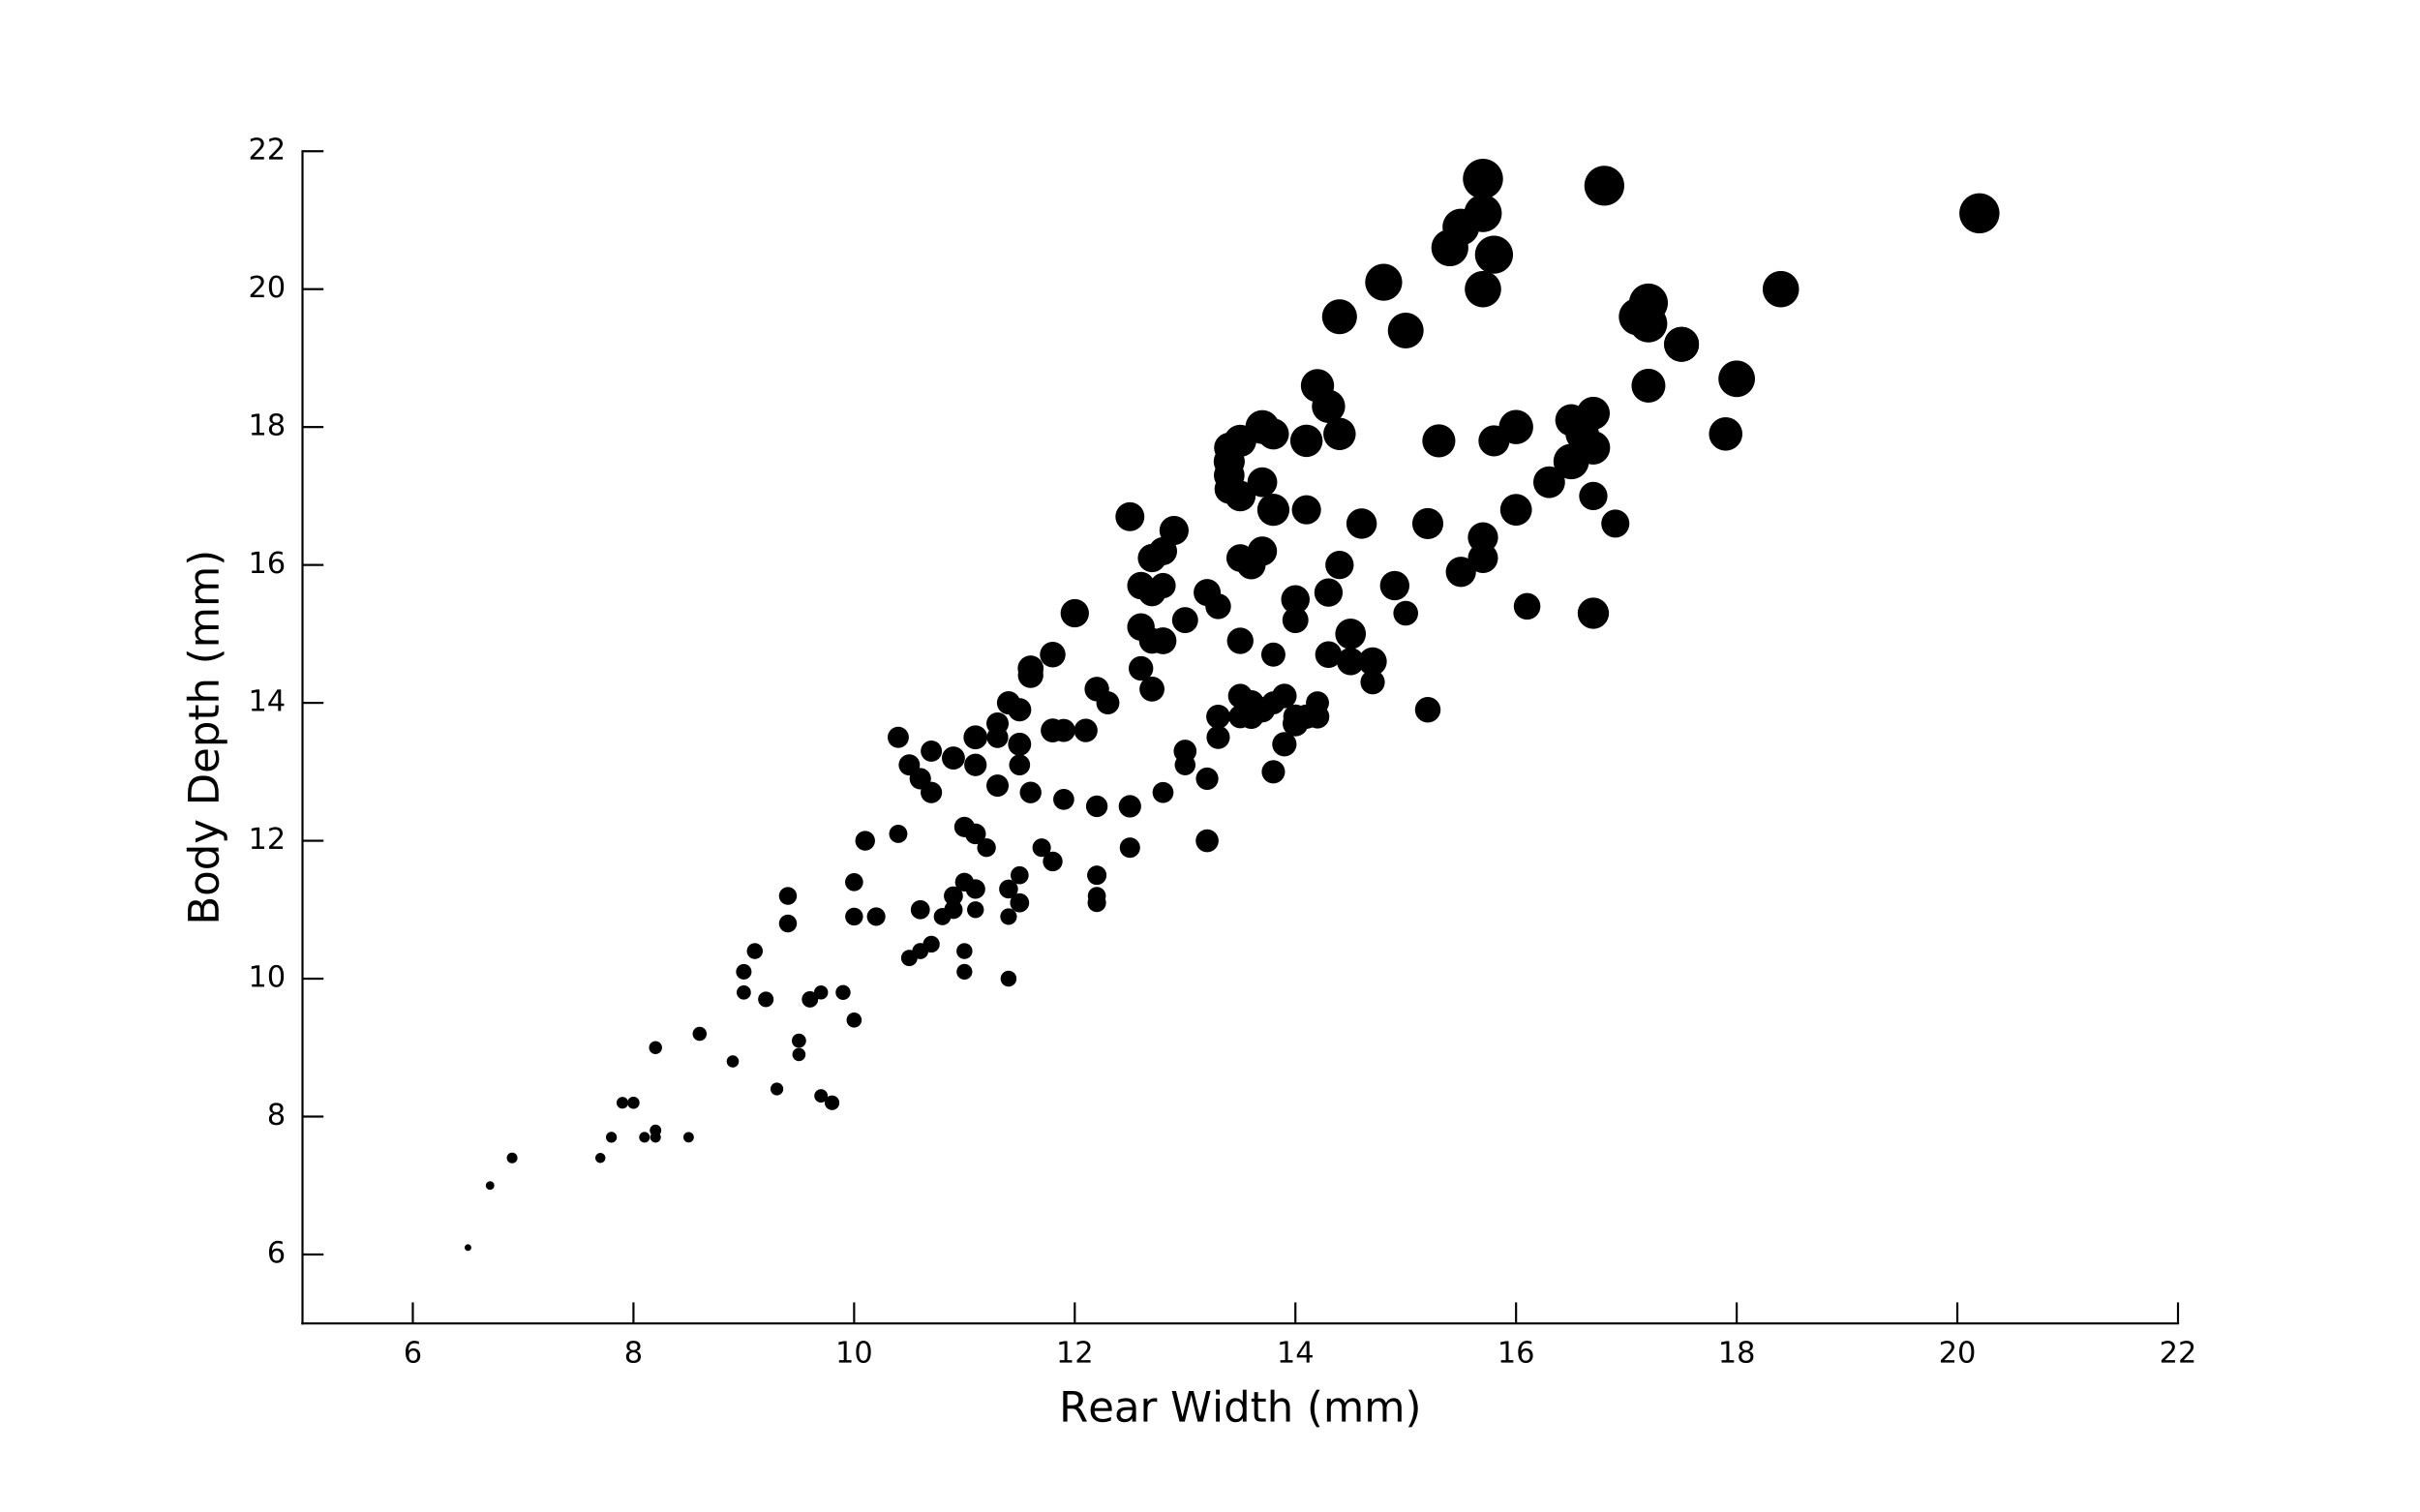 <?xml version="1.0" encoding="utf-8" standalone="no"?>
<!DOCTYPE svg PUBLIC "-//W3C//DTD SVG 1.1//EN"
  "http://www.w3.org/Graphics/SVG/1.1/DTD/svg11.dtd">
<!-- Created with matplotlib (http://matplotlib.org/) -->
<svg height="360pt" version="1.1" viewBox="0 0 576 360" width="576pt" xmlns="http://www.w3.org/2000/svg" xmlns:xlink="http://www.w3.org/1999/xlink">
 <defs>
  <style type="text/css">
*{stroke-linecap:butt;stroke-linejoin:round;stroke-miterlimit:100000;}
  </style>
 </defs>
 <g id="figure_1">
  <g id="patch_1">
   <path d="M 0 360 
L 576 360 
L 576 0 
L 0 0 
z
" style="fill:#ffffff;"/>
  </g>
  <g id="axes_1">
   <g id="patch_2">
    <path d="M 72 315 
L 518.4 315 
L 518.4 36 
L 72 36 
z
" style="fill:#ffffff;"/>
   </g>
   <g id="line2d_1">
    <defs>
     <path d="M 0 0.775 
C 0.206 0.775 0.403 0.693 0.548 0.548 
C 0.693 0.403 0.775 0.206 0.775 0 
C 0.775 -0.206 0.693 -0.403 0.548 -0.548 
C 0.403 -0.693 0.206 -0.775 0 -0.775 
C -0.206 -0.775 -0.403 -0.693 -0.548 -0.548 
C -0.693 -0.403 -0.775 -0.206 -0.775 0 
C -0.775 0.206 -0.693 0.403 -0.548 0.548 
C -0.403 0.693 -0.206 0.775 0 0.775 
z
" id="m22b2348eb9" style="stroke:#000000;stroke-width:0.5;"/>
    </defs>
    <g>
     <use style="stroke:#000000;stroke-width:0.5;" x="116.64" xlink:href="#m22b2348eb9" y="282.176"/>
    </g>
   </g>
   <g id="line2d_2">
    <defs>
     <path d="M 0 0.95 
C 0.252 0.95 0.494 0.85 0.672 0.672 
C 0.85 0.494 0.95 0.252 0.95 0 
C 0.95 -0.252 0.85 -0.494 0.672 -0.672 
C 0.494 -0.85 0.252 -0.95 0 -0.95 
C -0.252 -0.95 -0.494 -0.85 -0.672 -0.672 
C -0.85 -0.494 -0.95 -0.252 -0.95 0 
C -0.95 0.252 -0.85 0.494 -0.672 0.672 
C -0.494 0.85 -0.252 0.95 0 0.95 
z
" id="ma900c499ef" style="stroke:#000000;stroke-width:0.5;"/>
    </defs>
    <g>
     <use style="stroke:#000000;stroke-width:0.5;" x="142.899" xlink:href="#ma900c499ef" y="275.612"/>
    </g>
   </g>
   <g id="line2d_3">
    <defs>
     <path d="M 0 1.05 
C 0.278 1.05 0.546 0.939 0.742 0.742 
C 0.939 0.546 1.05 0.278 1.05 0 
C 1.05 -0.278 0.939 -0.546 0.742 -0.742 
C 0.546 -0.939 0.278 -1.05 0 -1.05 
C -0.278 -1.05 -0.546 -0.939 -0.742 -0.742 
C -0.939 -0.546 -1.05 -0.278 -1.05 0 
C -1.05 0.278 -0.939 0.546 -0.742 0.742 
C -0.546 0.939 -0.278 1.05 0 1.05 
z
" id="m86cdc152b3" style="stroke:#000000;stroke-width:0.5;"/>
    </defs>
    <g>
     <use style="stroke:#000000;stroke-width:0.5;" x="145.525" xlink:href="#m86cdc152b3" y="270.688"/>
    </g>
   </g>
   <g id="line2d_4">
    <defs>
     <path d="M 0 1.15 
C 0.305 1.15 0.598 1.029 0.813 0.813 
C 1.029 0.598 1.15 0.305 1.15 0 
C 1.15 -0.305 1.029 -0.598 0.813 -0.813 
C 0.598 -1.029 0.305 -1.15 0 -1.15 
C -0.305 -1.15 -0.598 -1.029 -0.813 -0.813 
C -1.029 -0.598 -1.15 -0.305 -1.15 0 
C -1.15 0.305 -1.029 0.598 -0.813 0.813 
C -0.598 1.029 -0.305 1.15 0 1.15 
z
" id="md6565585f7" style="stroke:#000000;stroke-width:0.5;"/>
    </defs>
    <g>
     <use style="stroke:#000000;stroke-width:0.5;" x="148.151" xlink:href="#md6565585f7" y="262.482"/>
    </g>
   </g>
   <g id="line2d_5">
    <defs>
     <path d="M 0 1.2 
C 0.318 1.2 0.623 1.074 0.849 0.849 
C 1.074 0.623 1.2 0.318 1.2 0 
C 1.2 -0.318 1.074 -0.623 0.849 -0.849 
C 0.623 -1.074 0.318 -1.2 0 -1.2 
C -0.318 -1.2 -0.623 -1.074 -0.849 -0.849 
C -1.074 -0.623 -1.2 -0.318 -1.2 0 
C -1.2 0.318 -1.074 0.623 -0.849 0.849 
C -0.623 1.074 -0.318 1.2 0 1.2 
z
" id="mde6d20698d" style="stroke:#000000;stroke-width:0.5;"/>
    </defs>
    <g>
     <use style="stroke:#000000;stroke-width:0.5;" x="150.776" xlink:href="#mde6d20698d" y="262.482"/>
    </g>
   </g>
   <g id="line2d_6">
    <defs>
     <path d="M 0 1.45 
C 0.385 1.45 0.753 1.297 1.025 1.025 
C 1.297 0.753 1.45 0.385 1.45 0 
C 1.45 -0.385 1.297 -0.753 1.025 -1.025 
C 0.753 -1.297 0.385 -1.45 0 -1.45 
C -0.385 -1.45 -0.753 -1.297 -1.025 -1.025 
C -1.297 -0.753 -1.45 -0.385 -1.45 0 
C -1.45 0.385 -1.297 0.753 -1.025 1.025 
C -0.753 1.297 -0.385 1.45 0 1.45 
z
" id="mf355b09719" style="stroke:#000000;stroke-width:0.5;"/>
    </defs>
    <g>
     <use style="stroke:#000000;stroke-width:0.5;" x="177.035" xlink:href="#mf355b09719" y="236.224"/>
    </g>
   </g>
   <g id="line2d_7">
    <defs>
     <path d="M 0 1.525 
C 0.404 1.525 0.792 1.364 1.078 1.078 
C 1.364 0.792 1.525 0.404 1.525 0 
C 1.525 -0.404 1.364 -0.792 1.078 -1.078 
C 0.792 -1.364 0.404 -1.525 0 -1.525 
C -0.404 -1.525 -0.792 -1.364 -1.078 -1.078 
C -1.364 -0.792 -1.525 -0.404 -1.525 0 
C -1.525 0.404 -1.364 0.792 -1.078 1.078 
C -0.792 1.364 -0.404 1.525 0 1.525 
z
" id="m1dddeb902b" style="stroke:#000000;stroke-width:0.5;"/>
    </defs>
    <g>
     <use style="stroke:#000000;stroke-width:0.5;" x="200.668" xlink:href="#m1dddeb902b" y="236.224"/>
    </g>
   </g>
   <g id="line2d_8">
    <defs>
     <path d="M 0 1.65 
C 0.438 1.65 0.857 1.476 1.167 1.167 
C 1.476 0.857 1.65 0.438 1.65 0 
C 1.65 -0.438 1.476 -0.857 1.167 -1.167 
C 0.857 -1.476 0.438 -1.65 0 -1.65 
C -0.438 -1.65 -0.857 -1.476 -1.167 -1.167 
C -1.476 -0.857 -1.65 -0.438 -1.65 0 
C -1.65 0.438 -1.476 0.857 -1.167 1.167 
C -0.857 1.476 -0.438 1.65 0 1.65 
z
" id="mab3977fda1" style="stroke:#000000;stroke-width:0.5;"/>
    </defs>
    <g>
     <use style="stroke:#000000;stroke-width:0.5;" x="179.661" xlink:href="#mab3977fda1" y="226.376"/>
    </g>
   </g>
   <g id="line2d_9">
    <defs>
     <path d="M 0 1.7 
C 0.451 1.7 0.883 1.521 1.202 1.202 
C 1.521 0.883 1.7 0.451 1.7 0 
C 1.7 -0.451 1.521 -0.883 1.202 -1.202 
C 0.883 -1.521 0.451 -1.7 0 -1.7 
C -0.451 -1.7 -0.883 -1.521 -1.202 -1.202 
C -1.521 -0.883 -1.7 -0.451 -1.7 0 
C -1.7 0.451 -1.521 0.883 -1.202 1.202 
C -0.883 1.521 -0.451 1.7 0 1.7 
z
" id="m9328e433cc" style="stroke:#000000;stroke-width:0.5;"/>
    </defs>
    <g>
     <use style="stroke:#000000;stroke-width:0.5;" x="192.791" xlink:href="#m9328e433cc" y="237.865"/>
    </g>
   </g>
   <g id="line2d_10">
    <g>
     <use style="stroke:#000000;stroke-width:0.5;" x="216.424" xlink:href="#m9328e433cc" y="228.018"/>
    </g>
   </g>
   <g id="line2d_11">
    <defs>
     <path d="M 0 1.8 
C 0.477 1.8 0.935 1.61 1.273 1.273 
C 1.61 0.935 1.8 0.477 1.8 0 
C 1.8 -0.477 1.61 -0.935 1.273 -1.273 
C 0.935 -1.61 0.477 -1.8 0 -1.8 
C -0.477 -1.8 -0.935 -1.61 -1.273 -1.273 
C -1.61 -0.935 -1.8 -0.477 -1.8 0 
C -1.8 0.477 -1.61 0.935 -1.273 1.273 
C -0.935 1.61 -0.477 1.8 0 1.8 
z
" id="m62037c8868" style="stroke:#000000;stroke-width:0.5;"/>
    </defs>
    <g>
     <use style="stroke:#000000;stroke-width:0.5;" x="224.301" xlink:href="#m62037c8868" y="218.171"/>
    </g>
   </g>
   <g id="line2d_12">
    <defs>
     <path d="M 0 1.825 
C 0.484 1.825 0.948 1.633 1.29 1.29 
C 1.633 0.948 1.825 0.484 1.825 0 
C 1.825 -0.484 1.633 -0.948 1.29 -1.29 
C 0.948 -1.633 0.484 -1.825 0 -1.825 
C -0.484 -1.825 -0.948 -1.633 -1.29 -1.29 
C -1.633 -0.948 -1.825 -0.484 -1.825 0 
C -1.825 0.484 -1.633 0.948 -1.29 1.29 
C -0.948 1.633 -0.484 1.825 0 1.825 
z
" id="m4327163e85" style="stroke:#000000;stroke-width:0.5;"/>
    </defs>
    <g>
     <use style="stroke:#000000;stroke-width:0.5;" x="229.553" xlink:href="#m4327163e85" y="209.965"/>
    </g>
   </g>
   <g id="line2d_13">
    <defs>
     <path d="M 0 1.9 
C 0.504 1.9 0.987 1.7 1.344 1.344 
C 1.7 0.987 1.9 0.504 1.9 0 
C 1.9 -0.504 1.7 -0.987 1.344 -1.344 
C 0.987 -1.7 0.504 -1.9 0 -1.9 
C -0.504 -1.9 -0.987 -1.7 -1.344 -1.344 
C -1.7 -0.987 -1.9 -0.504 -1.9 0 
C -1.9 0.504 -1.7 0.987 -1.344 1.344 
C -0.987 1.7 -0.504 1.9 0 1.9 
z
" id="md0d648ab09" style="stroke:#000000;stroke-width:0.5;"/>
    </defs>
    <g>
     <use style="stroke:#000000;stroke-width:0.5;" x="203.294" xlink:href="#md0d648ab09" y="209.965"/>
    </g>
   </g>
   <g id="line2d_14">
    <defs>
     <path d="M 0 1.95 
C 0.517 1.95 1.013 1.745 1.379 1.379 
C 1.745 1.013 1.95 0.517 1.95 0 
C 1.95 -0.517 1.745 -1.013 1.379 -1.379 
C 1.013 -1.745 0.517 -1.95 0 -1.95 
C -0.517 -1.95 -1.013 -1.745 -1.379 -1.379 
C -1.745 -1.013 -1.95 -0.517 -1.95 0 
C -1.95 0.517 -1.745 1.013 -1.379 1.379 
C -1.013 1.745 -0.517 1.95 0 1.95 
z
" id="madc051feaf" style="stroke:#000000;stroke-width:0.5;"/>
    </defs>
    <g>
     <use style="stroke:#000000;stroke-width:0.5;" x="208.546" xlink:href="#madc051feaf" y="218.171"/>
    </g>
   </g>
   <g id="line2d_15">
    <g>
     <use style="stroke:#000000;stroke-width:0.5;" x="226.927" xlink:href="#madc051feaf" y="216.529"/>
    </g>
   </g>
   <g id="line2d_16">
    <defs>
     <path d="M 0 1.975 
C 0.524 1.975 1.026 1.767 1.397 1.397 
C 1.767 1.026 1.975 0.524 1.975 0 
C 1.975 -0.524 1.767 -1.026 1.397 -1.397 
C 1.026 -1.767 0.524 -1.975 0 -1.975 
C -0.524 -1.975 -1.026 -1.767 -1.397 -1.397 
C -1.767 -1.026 -1.975 -0.524 -1.975 0 
C -1.975 0.524 -1.767 1.026 -1.397 1.397 
C -1.026 1.767 -0.524 1.975 0 1.975 
z
" id="m4787519690" style="stroke:#000000;stroke-width:0.5;"/>
    </defs>
    <g>
     <use style="stroke:#000000;stroke-width:0.5;" x="229.553" xlink:href="#m4787519690" y="209.965"/>
    </g>
   </g>
   <g id="line2d_17">
    <defs>
     <path d="M 0 2.025 
C 0.537 2.025 1.052 1.812 1.432 1.432 
C 1.812 1.052 2.025 0.537 2.025 0 
C 2.025 -0.537 1.812 -1.052 1.432 -1.432 
C 1.052 -1.812 0.537 -2.025 0 -2.025 
C -0.537 -2.025 -1.052 -1.812 -1.432 -1.432 
C -1.812 -1.052 -2.025 -0.537 -2.025 0 
C -2.025 0.537 -1.812 1.052 -1.432 1.432 
C -1.052 1.812 -0.537 2.025 0 2.025 
z
" id="m3218651c45" style="stroke:#000000;stroke-width:0.5;"/>
    </defs>
    <g>
     <use style="stroke:#000000;stroke-width:0.5;" x="219.049" xlink:href="#m3218651c45" y="216.529"/>
    </g>
   </g>
   <g id="line2d_18">
    <g>
     <use style="stroke:#000000;stroke-width:0.5;" x="226.927" xlink:href="#m3218651c45" y="213.247"/>
    </g>
   </g>
   <g id="line2d_19">
    <defs>
     <path d="M 0 2.075 
C 0.55 2.075 1.078 1.856 1.467 1.467 
C 1.856 1.078 2.075 0.55 2.075 0 
C 2.075 -0.55 1.856 -1.078 1.467 -1.467 
C 1.078 -1.856 0.55 -2.075 0 -2.075 
C -0.55 -2.075 -1.078 -1.856 -1.467 -1.467 
C -1.856 -1.078 -2.075 -0.55 -2.075 0 
C -2.075 0.55 -1.856 1.078 -1.467 1.467 
C -1.078 1.856 -0.55 2.075 0 2.075 
z
" id="m6eaab23963" style="stroke:#000000;stroke-width:0.5;"/>
    </defs>
    <g>
     <use style="stroke:#000000;stroke-width:0.5;" x="232.179" xlink:href="#m6eaab23963" y="211.606"/>
    </g>
   </g>
   <g id="line2d_20">
    <defs>
     <path d="M 0 2.225 
C 0.59 2.225 1.156 1.991 1.573 1.573 
C 1.991 1.156 2.225 0.59 2.225 0 
C 2.225 -0.59 1.991 -1.156 1.573 -1.573 
C 1.156 -1.991 0.59 -2.225 0 -2.225 
C -0.59 -2.225 -1.156 -1.991 -1.573 -1.573 
C -1.991 -1.156 -2.225 -0.59 -2.225 0 
C -2.225 0.59 -1.991 1.156 -1.573 1.573 
C -1.156 1.991 -0.59 2.225 0 2.225 
z
" id="m9c32377597" style="stroke:#000000;stroke-width:0.5;"/>
    </defs>
    <g>
     <use style="stroke:#000000;stroke-width:0.5;" x="232.179" xlink:href="#m9c32377597" y="198.476"/>
    </g>
   </g>
   <g id="line2d_21">
    <defs>
     <path d="M 0 2.325 
C 0.617 2.325 1.208 2.08 1.644 1.644 
C 2.08 1.208 2.325 0.617 2.325 0 
C 2.325 -0.617 2.08 -1.208 1.644 -1.644 
C 1.208 -2.08 0.617 -2.325 0 -2.325 
C -0.617 -2.325 -1.208 -2.08 -1.644 -1.644 
C -2.08 -1.208 -2.325 -0.617 -2.325 0 
C -2.325 0.617 -2.08 1.208 -1.644 1.644 
C -1.208 2.08 -0.617 2.325 0 2.325 
z
" id="m65897dae03" style="stroke:#000000;stroke-width:0.5;"/>
    </defs>
    <g>
     <use style="stroke:#000000;stroke-width:0.5;" x="245.308" xlink:href="#m65897dae03" y="188.629"/>
    </g>
   </g>
   <g id="line2d_22">
    <defs>
     <path d="M 0 2.4 
C 0.636 2.4 1.247 2.147 1.697 1.697 
C 2.147 1.247 2.4 0.636 2.4 0 
C 2.4 -0.636 2.147 -1.247 1.697 -1.697 
C 1.247 -2.147 0.636 -2.4 0 -2.4 
C -0.636 -2.4 -1.247 -2.147 -1.697 -1.697 
C -2.147 -1.247 -2.4 -0.636 -2.4 0 
C -2.4 0.636 -2.147 1.247 -1.697 1.697 
C -1.247 2.147 -0.636 2.4 0 2.4 
z
" id="m4225f11560" style="stroke:#000000;stroke-width:0.5;"/>
    </defs>
    <g>
     <use style="stroke:#000000;stroke-width:0.5;" x="237.431" xlink:href="#m4225f11560" y="172.218"/>
    </g>
   </g>
   <g id="line2d_23">
    <defs>
     <path d="M 0 2.5 
C 0.663 2.5 1.299 2.237 1.768 1.768 
C 2.237 1.299 2.5 0.663 2.5 0 
C 2.5 -0.663 2.237 -1.299 1.768 -1.768 
C 1.299 -2.237 0.663 -2.5 0 -2.5 
C -0.663 -2.5 -1.299 -2.237 -1.768 -1.768 
C -2.237 -1.299 -2.5 -0.663 -2.5 0 
C -2.5 0.663 -2.237 1.299 -1.768 1.768 
C -1.299 2.237 -0.663 2.5 0 2.5 
z
" id="me23da0ea8b" style="stroke:#000000;stroke-width:0.5;"/>
    </defs>
    <g>
     <use style="stroke:#000000;stroke-width:0.5;" x="226.927" xlink:href="#me23da0ea8b" y="180.424"/>
    </g>
   </g>
   <g id="line2d_24">
    <g>
     <use style="stroke:#000000;stroke-width:0.5;" x="242.682" xlink:href="#me23da0ea8b" y="177.141"/>
    </g>
   </g>
   <g id="line2d_25">
    <g>
     <use style="stroke:#000000;stroke-width:0.5;" x="253.186" xlink:href="#me23da0ea8b" y="173.859"/>
    </g>
   </g>
   <g id="line2d_26">
    <defs>
     <path d="M 0 2.55 
C 0.676 2.55 1.325 2.281 1.803 1.803 
C 2.281 1.325 2.55 0.676 2.55 0 
C 2.55 -0.676 2.281 -1.325 1.803 -1.803 
C 1.325 -2.281 0.676 -2.55 0 -2.55 
C -0.676 -2.55 -1.325 -2.281 -1.803 -1.803 
C -2.281 -1.325 -2.55 -0.676 -2.55 0 
C -2.55 0.676 -2.281 1.325 -1.803 1.803 
C -1.325 2.281 -0.676 2.55 0 2.55 
z
" id="m9843a4eea5" style="stroke:#000000;stroke-width:0.5;"/>
    </defs>
    <g>
     <use style="stroke:#000000;stroke-width:0.5;" x="258.438" xlink:href="#m9843a4eea5" y="173.859"/>
    </g>
   </g>
   <g id="line2d_27">
    <defs>
     <path d="M 0 2.6 
C 0.69 2.6 1.351 2.326 1.838 1.838 
C 2.326 1.351 2.6 0.69 2.6 0 
C 2.6 -0.69 2.326 -1.351 1.838 -1.838 
C 1.351 -2.326 0.69 -2.6 0 -2.6 
C -0.69 -2.6 -1.351 -2.326 -1.838 -1.838 
C -2.326 -1.351 -2.6 -0.69 -2.6 0 
C -2.6 0.69 -2.326 1.351 -1.838 1.838 
C -1.351 2.326 -0.69 2.6 0 2.6 
z
" id="mad1ed5405b" style="stroke:#000000;stroke-width:0.5;"/>
    </defs>
    <g>
     <use style="stroke:#000000;stroke-width:0.5;" x="250.56" xlink:href="#mad1ed5405b" y="173.859"/>
    </g>
   </g>
   <g id="line2d_28">
    <defs>
     <path d="M 0 2.675 
C 0.709 2.675 1.39 2.393 1.892 1.892 
C 2.393 1.39 2.675 0.709 2.675 0 
C 2.675 -0.709 2.393 -1.39 1.892 -1.892 
C 1.39 -2.393 0.709 -2.675 0 -2.675 
C -0.709 -2.675 -1.39 -2.393 -1.892 -1.892 
C -2.393 -1.39 -2.675 -0.709 -2.675 0 
C -2.675 0.709 -2.393 1.39 -1.892 1.892 
C -1.39 2.393 -0.709 2.675 0 2.675 
z
" id="m2c546019cb" style="stroke:#000000;stroke-width:0.5;"/>
    </defs>
    <g>
     <use style="stroke:#000000;stroke-width:0.5;" x="271.567" xlink:href="#m2c546019cb" y="159.088"/>
    </g>
   </g>
   <g id="line2d_29">
    <defs>
     <path d="M 0 2.725 
C 0.723 2.725 1.416 2.438 1.927 1.927 
C 2.438 1.416 2.725 0.723 2.725 0 
C 2.725 -0.723 2.438 -1.416 1.927 -1.927 
C 1.416 -2.438 0.723 -2.725 0 -2.725 
C -0.723 -2.725 -1.416 -2.438 -1.927 -1.927 
C -2.438 -1.416 -2.725 -0.723 -2.725 0 
C -2.725 0.723 -2.438 1.416 -1.927 1.927 
C -1.416 2.438 -0.723 2.725 0 2.725 
z
" id="m7a5ee36e50" style="stroke:#000000;stroke-width:0.5;"/>
    </defs>
    <g>
     <use style="stroke:#000000;stroke-width:0.5;" x="274.193" xlink:href="#m7a5ee36e50" y="164.012"/>
    </g>
   </g>
   <g id="line2d_30">
    <defs>
     <path d="M 0 2.775 
C 0.736 2.775 1.442 2.483 1.962 1.962 
C 2.483 1.442 2.775 0.736 2.775 0 
C 2.775 -0.736 2.483 -1.442 1.962 -1.962 
C 1.442 -2.483 0.736 -2.775 0 -2.775 
C -0.736 -2.775 -1.442 -2.483 -1.962 -1.962 
C -2.483 -1.442 -2.775 -0.736 -2.775 0 
C -2.775 0.736 -2.483 1.442 -1.962 1.962 
C -1.442 2.483 -0.736 2.775 0 2.775 
z
" id="m2647d73256" style="stroke:#000000;stroke-width:0.5;"/>
    </defs>
    <g>
     <use style="stroke:#000000;stroke-width:0.5;" x="245.308" xlink:href="#m2647d73256" y="160.729"/>
    </g>
   </g>
   <g id="line2d_31">
    <g>
     <use style="stroke:#000000;stroke-width:0.5;" x="276.819" xlink:href="#m2647d73256" y="139.394"/>
    </g>
   </g>
   <g id="line2d_32">
    <defs>
     <path d="M 0 2.8 
C 0.743 2.8 1.455 2.505 1.98 1.98 
C 2.505 1.455 2.8 0.743 2.8 0 
C 2.8 -0.743 2.505 -1.455 1.98 -1.98 
C 1.455 -2.505 0.743 -2.8 0 -2.8 
C -0.743 -2.8 -1.455 -2.505 -1.98 -1.98 
C -2.505 -1.455 -2.8 -0.743 -2.8 0 
C -2.8 0.743 -2.505 1.455 -1.98 1.98 
C -1.455 2.505 -0.743 2.8 0 2.8 
z
" id="m7bc04a43d9" style="stroke:#000000;stroke-width:0.5;"/>
    </defs>
    <g>
     <use style="stroke:#000000;stroke-width:0.5;" x="289.948" xlink:href="#m7bc04a43d9" y="144.318"/>
    </g>
   </g>
   <g id="line2d_33">
    <defs>
     <path d="M 0 2.825 
C 0.749 2.825 1.468 2.527 1.998 1.998 
C 2.527 1.468 2.825 0.749 2.825 0 
C 2.825 -0.749 2.527 -1.468 1.998 -1.998 
C 1.468 -2.527 0.749 -2.825 0 -2.825 
C -0.749 -2.825 -1.468 -2.527 -1.998 -1.998 
C -2.527 -1.468 -2.825 -0.749 -2.825 0 
C -2.825 0.749 -2.527 1.468 -1.998 1.998 
C -1.468 2.527 -0.749 2.825 0 2.825 
z
" id="m9c0b2a0734" style="stroke:#000000;stroke-width:0.5;"/>
    </defs>
    <g>
     <use style="stroke:#000000;stroke-width:0.5;" x="274.193" xlink:href="#m9c0b2a0734" y="152.524"/>
    </g>
   </g>
   <g id="line2d_34">
    <defs>
     <path d="M 0 2.85 
C 0.756 2.85 1.481 2.55 2.015 2.015 
C 2.55 1.481 2.85 0.756 2.85 0 
C 2.85 -0.756 2.55 -1.481 2.015 -2.015 
C 1.481 -2.55 0.756 -2.85 0 -2.85 
C -0.756 -2.85 -1.481 -2.55 -2.015 -2.015 
C -2.55 -1.481 -2.85 -0.756 -2.85 0 
C -2.85 0.756 -2.55 1.481 -2.015 2.015 
C -1.481 2.55 -0.756 2.85 0 2.85 
z
" id="m5717946baa" style="stroke:#000000;stroke-width:0.5;"/>
    </defs>
    <g>
     <use style="stroke:#000000;stroke-width:0.5;" x="282.071" xlink:href="#m5717946baa" y="147.6"/>
    </g>
   </g>
   <g id="line2d_35">
    <defs>
     <path d="M 0 2.9 
C 0.769 2.9 1.507 2.594 2.051 2.051 
C 2.594 1.507 2.9 0.769 2.9 0 
C 2.9 -0.769 2.594 -1.507 2.051 -2.051 
C 1.507 -2.594 0.769 -2.9 0 -2.9 
C -0.769 -2.9 -1.507 -2.594 -2.051 -2.051 
C -2.594 -1.507 -2.9 -0.769 -2.9 0 
C -2.9 0.769 -2.594 1.507 -2.051 2.051 
C -1.507 2.594 -0.769 2.9 0 2.9 
z
" id="m0ccf34b5b9" style="stroke:#000000;stroke-width:0.5;"/>
    </defs>
    <g>
     <use style="stroke:#000000;stroke-width:0.5;" x="295.2" xlink:href="#m0ccf34b5b9" y="152.524"/>
    </g>
   </g>
   <g id="line2d_36">
    <defs>
     <path d="M 0 2.95 
C 0.782 2.95 1.533 2.639 2.086 2.086 
C 2.639 1.533 2.95 0.782 2.95 0 
C 2.95 -0.782 2.639 -1.533 2.086 -2.086 
C 1.533 -2.639 0.782 -2.95 0 -2.95 
C -0.782 -2.95 -1.533 -2.639 -2.086 -2.086 
C -2.639 -1.533 -2.95 -0.782 -2.95 0 
C -2.95 0.782 -2.639 1.533 -2.086 2.086 
C -1.533 2.639 -0.782 2.95 0 2.95 
z
" id="m75e7227170" style="stroke:#000000;stroke-width:0.5;"/>
    </defs>
    <g>
     <use style="stroke:#000000;stroke-width:0.5;" x="276.819" xlink:href="#m75e7227170" y="152.524"/>
    </g>
   </g>
   <g id="line2d_37">
    <defs>
     <path d="M 0 2.975 
C 0.789 2.975 1.546 2.662 2.104 2.104 
C 2.662 1.546 2.975 0.789 2.975 0 
C 2.975 -0.789 2.662 -1.546 2.104 -2.104 
C 1.546 -2.662 0.789 -2.975 0 -2.975 
C -0.789 -2.975 -1.546 -2.662 -2.104 -2.104 
C -2.662 -1.546 -2.975 -0.789 -2.975 0 
C -2.975 0.789 -2.662 1.546 -2.104 2.104 
C -1.546 2.662 -0.789 2.975 0 2.975 
z
" id="m7da92f9b2c" style="stroke:#000000;stroke-width:0.5;"/>
    </defs>
    <g>
     <use style="stroke:#000000;stroke-width:0.5;" x="287.322" xlink:href="#m7da92f9b2c" y="141.035"/>
    </g>
   </g>
   <g id="line2d_38">
    <defs>
     <path d="M 0 3.025 
C 0.802 3.025 1.572 2.706 2.139 2.139 
C 2.706 1.572 3.025 0.802 3.025 0 
C 3.025 -0.802 2.706 -1.572 2.139 -2.139 
C 1.572 -2.706 0.802 -3.025 0 -3.025 
C -0.802 -3.025 -1.572 -2.706 -2.139 -2.139 
C -2.706 -1.572 -3.025 -0.802 -3.025 0 
C -3.025 0.802 -2.706 1.572 -2.139 2.139 
C -1.572 2.706 -0.802 3.025 0 3.025 
z
" id="m21e975be0e" style="stroke:#000000;stroke-width:0.5;"/>
    </defs>
    <g>
     <use style="stroke:#000000;stroke-width:0.5;" x="271.567" xlink:href="#m21e975be0e" y="149.241"/>
    </g>
   </g>
   <g id="line2d_39">
    <g>
     <use style="stroke:#000000;stroke-width:0.5;" x="274.193" xlink:href="#m21e975be0e" y="141.035"/>
    </g>
   </g>
   <g id="line2d_40">
    <defs>
     <path d="M 0 3.05 
C 0.809 3.05 1.585 2.729 2.157 2.157 
C 2.729 1.585 3.05 0.809 3.05 0 
C 3.05 -0.809 2.729 -1.585 2.157 -2.157 
C 1.585 -2.729 0.809 -3.05 0 -3.05 
C -0.809 -3.05 -1.585 -2.729 -2.157 -2.157 
C -2.729 -1.585 -3.05 -0.809 -3.05 0 
C -3.05 0.809 -2.729 1.585 -2.157 2.157 
C -1.585 2.729 -0.809 3.05 0 3.05 
z
" id="meceef482bb" style="stroke:#000000;stroke-width:0.5;"/>
    </defs>
    <g>
     <use style="stroke:#000000;stroke-width:0.5;" x="295.2" xlink:href="#meceef482bb" y="132.829"/>
    </g>
   </g>
   <g id="line2d_41">
    <defs>
     <path d="M 0 3.175 
C 0.842 3.175 1.65 2.84 2.245 2.245 
C 2.84 1.65 3.175 0.842 3.175 0 
C 3.175 -0.842 2.84 -1.65 2.245 -2.245 
C 1.65 -2.84 0.842 -3.175 0 -3.175 
C -0.842 -3.175 -1.65 -2.84 -2.245 -2.245 
C -2.84 -1.65 -3.175 -0.842 -3.175 0 
C -3.175 0.842 -2.84 1.65 -2.245 2.245 
C -1.65 2.84 -0.842 3.175 0 3.175 
z
" id="mc544152829" style="stroke:#000000;stroke-width:0.5;"/>
    </defs>
    <g>
     <use style="stroke:#000000;stroke-width:0.5;" x="297.826" xlink:href="#mc544152829" y="134.471"/>
    </g>
   </g>
   <g id="line2d_42">
    <defs>
     <path d="M 0 3.225 
C 0.855 3.225 1.676 2.885 2.28 2.28 
C 2.885 1.676 3.225 0.855 3.225 0 
C 3.225 -0.855 2.885 -1.676 2.28 -2.28 
C 1.676 -2.885 0.855 -3.225 0 -3.225 
C -0.855 -3.225 -1.676 -2.885 -2.28 -2.28 
C -2.885 -1.676 -3.225 -0.855 -3.225 0 
C -3.225 0.855 -2.885 1.676 -2.28 2.28 
C -1.676 2.885 -0.855 3.225 0 3.225 
z
" id="m96f092953f" style="stroke:#000000;stroke-width:0.5;"/>
    </defs>
    <g>
     <use style="stroke:#000000;stroke-width:0.5;" x="310.955" xlink:href="#m96f092953f" y="121.341"/>
    </g>
   </g>
   <g id="line2d_43">
    <defs>
     <path d="M 0 3.25 
C 0.862 3.25 1.689 2.908 2.298 2.298 
C 2.908 1.689 3.25 0.862 3.25 0 
C 3.25 -0.862 2.908 -1.689 2.298 -2.298 
C 1.689 -2.908 0.862 -3.25 0 -3.25 
C -0.862 -3.25 -1.689 -2.908 -2.298 -2.298 
C -2.908 -1.689 -3.25 -0.862 -3.25 0 
C -3.25 0.862 -2.908 1.689 -2.298 2.298 
C -1.689 2.908 -0.862 3.25 0 3.25 
z
" id="m8450a32f21" style="stroke:#000000;stroke-width:0.5;"/>
    </defs>
    <g>
     <use style="stroke:#000000;stroke-width:0.5;" x="300.452" xlink:href="#m8450a32f21" y="131.188"/>
    </g>
   </g>
   <g id="line2d_44">
    <defs>
     <path d="M 0 3.45 
C 0.915 3.45 1.793 3.086 2.44 2.44 
C 3.086 1.793 3.45 0.915 3.45 0 
C 3.45 -0.915 3.086 -1.793 2.44 -2.44 
C 1.793 -3.086 0.915 -3.45 0 -3.45 
C -0.915 -3.45 -1.793 -3.086 -2.44 -2.44 
C -3.086 -1.793 -3.45 -0.915 -3.45 0 
C -3.45 0.915 -3.086 1.793 -2.44 2.44 
C -1.793 3.086 -0.915 3.45 0 3.45 
z
" id="me793a12421" style="stroke:#000000;stroke-width:0.5;"/>
    </defs>
    <g>
     <use style="stroke:#000000;stroke-width:0.5;" x="355.595" xlink:href="#me793a12421" y="104.929"/>
    </g>
   </g>
   <g id="line2d_45">
    <defs>
     <path d="M 0 3.575 
C 0.948 3.575 1.857 3.198 2.528 2.528 
C 3.198 1.857 3.575 0.948 3.575 0 
C 3.575 -0.948 3.198 -1.857 2.528 -2.528 
C 1.857 -3.198 0.948 -3.575 0 -3.575 
C -0.948 -3.575 -1.857 -3.198 -2.528 -2.528 
C -3.198 -1.857 -3.575 -0.948 -3.575 0 
C -3.575 0.948 -3.198 1.857 -2.528 2.528 
C -1.857 3.198 -0.948 3.575 0 3.575 
z
" id="m196e10624e" style="stroke:#000000;stroke-width:0.5;"/>
    </defs>
    <g>
     <use style="stroke:#000000;stroke-width:0.5;" x="295.2" xlink:href="#m196e10624e" y="104.929"/>
    </g>
   </g>
   <g id="line2d_46">
    <g>
     <use style="stroke:#000000;stroke-width:0.5;" x="303.078" xlink:href="#m196e10624e" y="121.341"/>
    </g>
   </g>
   <g id="line2d_47">
    <defs>
     <path d="M 0 3.675 
C 0.975 3.675 1.909 3.288 2.599 2.599 
C 3.288 1.909 3.675 0.975 3.675 0 
C 3.675 -0.975 3.288 -1.909 2.599 -2.599 
C 1.909 -3.288 0.975 -3.675 0 -3.675 
C -0.975 -3.675 -1.909 -3.288 -2.599 -2.599 
C -3.288 -1.909 -3.675 -0.975 -3.675 0 
C -3.675 0.975 -3.288 1.909 -2.599 2.599 
C -1.909 3.288 -0.975 3.675 0 3.675 
z
" id="mc6a4c86e85" style="stroke:#000000;stroke-width:0.5;"/>
    </defs>
    <g>
     <use style="stroke:#000000;stroke-width:0.5;" x="342.466" xlink:href="#mc6a4c86e85" y="104.929"/>
    </g>
   </g>
   <g id="line2d_48">
    <defs>
     <path d="M 0 3.7 
C 0.981 3.7 1.922 3.31 2.616 2.616 
C 3.31 1.922 3.7 0.981 3.7 0 
C 3.7 -0.981 3.31 -1.922 2.616 -2.616 
C 1.922 -3.31 0.981 -3.7 0 -3.7 
C -0.981 -3.7 -1.922 -3.31 -2.616 -2.616 
C -3.31 -1.922 -3.7 -0.981 -3.7 0 
C -3.7 0.981 -3.31 1.922 -2.616 2.616 
C -1.922 3.31 -0.981 3.7 0 3.7 
z
" id="mc0223a28c6" style="stroke:#000000;stroke-width:0.5;"/>
    </defs>
    <g>
     <use style="stroke:#000000;stroke-width:0.5;" x="313.581" xlink:href="#mc0223a28c6" y="91.8"/>
    </g>
   </g>
   <g id="line2d_49">
    <g>
     <use style="stroke:#000000;stroke-width:0.5;" x="316.207" xlink:href="#mc0223a28c6" y="96.724"/>
    </g>
   </g>
   <g id="line2d_50">
    <defs>
     <path d="M 0 4.075 
C 1.081 4.075 2.117 3.646 2.881 2.881 
C 3.646 2.117 4.075 1.081 4.075 0 
C 4.075 -1.081 3.646 -2.117 2.881 -2.881 
C 2.117 -3.646 1.081 -4.075 0 -4.075 
C -1.081 -4.075 -2.117 -3.646 -2.881 -2.881 
C -3.646 -2.117 -4.075 -1.081 -4.075 0 
C -4.075 1.081 -3.646 2.117 -2.881 2.881 
C -2.117 3.646 -1.081 4.075 0 4.075 
z
" id="mb864568bd2" style="stroke:#000000;stroke-width:0.5;"/>
    </defs>
    <g>
     <use style="stroke:#000000;stroke-width:0.5;" x="352.969" xlink:href="#mb864568bd2" y="68.824"/>
    </g>
   </g>
   <g id="line2d_51">
    <defs>
     <path d="M 0 0.55 
C 0.146 0.55 0.286 0.492 0.389 0.389 
C 0.492 0.286 0.55 0.146 0.55 0 
C 0.55 -0.146 0.492 -0.286 0.389 -0.389 
C 0.286 -0.492 0.146 -0.55 0 -0.55 
C -0.146 -0.55 -0.286 -0.492 -0.389 -0.389 
C -0.492 -0.286 -0.55 -0.146 -0.55 0 
C -0.55 0.146 -0.492 0.286 -0.389 0.389 
C -0.286 0.492 -0.146 0.55 0 0.55 
z
" id="m296df7bb06" style="stroke:#000000;stroke-width:0.5;"/>
    </defs>
    <g>
     <use style="stroke:#000000;stroke-width:0.5;" x="111.388" xlink:href="#m296df7bb06" y="296.947"/>
    </g>
   </g>
   <g id="line2d_52">
    <defs>
     <path d="M 0 1 
C 0.265 1 0.52 0.895 0.707 0.707 
C 0.895 0.52 1 0.265 1 0 
C 1 -0.265 0.895 -0.52 0.707 -0.707 
C 0.52 -0.895 0.265 -1 0 -1 
C -0.265 -1 -0.52 -0.895 -0.707 -0.707 
C -0.895 -0.52 -1 -0.265 -1 0 
C -1 0.265 -0.895 0.52 -0.707 0.707 
C -0.52 0.895 -0.265 1 0 1 
z
" id="mb04c338b94" style="stroke:#000000;stroke-width:0.5;"/>
    </defs>
    <g>
     <use style="stroke:#000000;stroke-width:0.5;" x="163.906" xlink:href="#mb04c338b94" y="270.688"/>
    </g>
   </g>
   <g id="line2d_53">
    <defs>
     <path d="M 0 1.025 
C 0.272 1.025 0.533 0.917 0.725 0.725 
C 0.917 0.533 1.025 0.272 1.025 0 
C 1.025 -0.272 0.917 -0.533 0.725 -0.725 
C 0.533 -0.917 0.272 -1.025 0 -1.025 
C -0.272 -1.025 -0.533 -0.917 -0.725 -0.725 
C -0.917 -0.533 -1.025 -0.272 -1.025 0 
C -1.025 0.272 -0.917 0.533 -0.725 0.725 
C -0.533 0.917 -0.272 1.025 0 1.025 
z
" id="m8be3fa6161" style="stroke:#000000;stroke-width:0.5;"/>
    </defs>
    <g>
     <use style="stroke:#000000;stroke-width:0.5;" x="153.402" xlink:href="#m8be3fa6161" y="270.688"/>
    </g>
   </g>
   <g id="line2d_54">
    <g>
     <use style="stroke:#000000;stroke-width:0.5;" x="156.028" xlink:href="#m8be3fa6161" y="270.688"/>
    </g>
   </g>
   <g id="line2d_55">
    <defs>
     <path d="M 0 1.125 
C 0.298 1.125 0.585 1.006 0.795 0.795 
C 1.006 0.585 1.125 0.298 1.125 0 
C 1.125 -0.298 1.006 -0.585 0.795 -0.795 
C 0.585 -1.006 0.298 -1.125 0 -1.125 
C -0.298 -1.125 -0.585 -1.006 -0.795 -0.795 
C -1.006 -0.585 -1.125 -0.298 -1.125 0 
C -1.125 0.298 -1.006 0.585 -0.795 0.795 
C -0.585 1.006 -0.298 1.125 0 1.125 
z
" id="m3b113cc339" style="stroke:#000000;stroke-width:0.5;"/>
    </defs>
    <g>
     <use style="stroke:#000000;stroke-width:0.5;" x="156.028" xlink:href="#m3b113cc339" y="269.047"/>
    </g>
   </g>
   <g id="line2d_56">
    <g>
     <use style="stroke:#000000;stroke-width:0.5;" x="174.409" xlink:href="#mde6d20698d" y="252.635"/>
    </g>
   </g>
   <g id="line2d_57">
    <defs>
     <path d="M 0 1.275 
C 0.338 1.275 0.662 1.141 0.902 0.902 
C 1.141 0.662 1.275 0.338 1.275 0 
C 1.275 -0.338 1.141 -0.662 0.902 -0.902 
C 0.662 -1.141 0.338 -1.275 0 -1.275 
C -0.338 -1.275 -0.662 -1.141 -0.902 -0.902 
C -1.141 -0.662 -1.275 -0.338 -1.275 0 
C -1.275 0.338 -1.141 0.662 -0.902 0.902 
C -0.662 1.141 -0.338 1.275 0 1.275 
z
" id="m6b9824d592" style="stroke:#000000;stroke-width:0.5;"/>
    </defs>
    <g>
     <use style="stroke:#000000;stroke-width:0.5;" x="184.913" xlink:href="#m6b9824d592" y="259.2"/>
    </g>
   </g>
   <g id="line2d_58">
    <defs>
     <path d="M 0 1.325 
C 0.351 1.325 0.688 1.185 0.937 0.937 
C 1.185 0.688 1.325 0.351 1.325 0 
C 1.325 -0.351 1.185 -0.688 0.937 -0.937 
C 0.688 -1.185 0.351 -1.325 0 -1.325 
C -0.351 -1.325 -0.688 -1.185 -0.937 -0.937 
C -1.185 -0.688 -1.325 -0.351 -1.325 0 
C -1.325 0.351 -1.185 0.688 -0.937 0.937 
C -0.688 1.185 -0.351 1.325 0 1.325 
z
" id="m05474b6e76" style="stroke:#000000;stroke-width:0.5;"/>
    </defs>
    <g>
     <use style="stroke:#000000;stroke-width:0.5;" x="190.165" xlink:href="#m05474b6e76" y="250.994"/>
    </g>
   </g>
   <g id="line2d_59">
    <defs>
     <path d="M 0 1.35 
C 0.358 1.35 0.701 1.208 0.955 0.955 
C 1.208 0.701 1.35 0.358 1.35 0 
C 1.35 -0.358 1.208 -0.701 0.955 -0.955 
C 0.701 -1.208 0.358 -1.35 0 -1.35 
C -0.358 -1.35 -0.701 -1.208 -0.955 -0.955 
C -1.208 -0.701 -1.35 -0.358 -1.35 0 
C -1.35 0.358 -1.208 0.701 -0.955 0.955 
C -0.701 1.208 -0.358 1.35 0 1.35 
z
" id="m031ac1c372" style="stroke:#000000;stroke-width:0.5;"/>
    </defs>
    <g>
     <use style="stroke:#000000;stroke-width:0.5;" x="195.416" xlink:href="#m031ac1c372" y="260.841"/>
    </g>
   </g>
   <g id="line2d_60">
    <g>
     <use style="stroke:#000000;stroke-width:0.5;" x="190.165" xlink:href="#mf355b09719" y="247.712"/>
    </g>
   </g>
   <g id="line2d_61">
    <defs>
     <path d="M 0 1.5 
C 0.398 1.5 0.779 1.342 1.061 1.061 
C 1.342 0.779 1.5 0.398 1.5 0 
C 1.5 -0.398 1.342 -0.779 1.061 -1.061 
C 0.779 -1.342 0.398 -1.5 0 -1.5 
C -0.398 -1.5 -0.779 -1.342 -1.061 -1.061 
C -1.342 -0.779 -1.5 -0.398 -1.5 0 
C -1.5 0.398 -1.342 0.779 -1.061 1.061 
C -0.779 1.342 -0.398 1.5 0 1.5 
z
" id="m4bb6102ebe" style="stroke:#000000;stroke-width:0.5;"/>
    </defs>
    <g>
     <use style="stroke:#000000;stroke-width:0.5;" x="198.042" xlink:href="#m4bb6102ebe" y="262.482"/>
    </g>
   </g>
   <g id="line2d_62">
    <defs>
     <path d="M 0 1.55 
C 0.411 1.55 0.805 1.387 1.096 1.096 
C 1.387 0.805 1.55 0.411 1.55 0 
C 1.55 -0.411 1.387 -0.805 1.096 -1.096 
C 0.805 -1.387 0.411 -1.55 0 -1.55 
C -0.411 -1.55 -0.805 -1.387 -1.096 -1.096 
C -1.387 -0.805 -1.55 -0.411 -1.55 0 
C -1.55 0.411 -1.387 0.805 -1.096 1.096 
C -0.805 1.387 -0.411 1.55 0 1.55 
z
" id="m225b84983a" style="stroke:#000000;stroke-width:0.5;"/>
    </defs>
    <g>
     <use style="stroke:#000000;stroke-width:0.5;" x="203.294" xlink:href="#m225b84983a" y="242.788"/>
    </g>
   </g>
   <g id="line2d_63">
    <defs>
     <path d="M 0 1.625 
C 0.431 1.625 0.844 1.454 1.149 1.149 
C 1.454 0.844 1.625 0.431 1.625 0 
C 1.625 -0.431 1.454 -0.844 1.149 -1.149 
C 0.844 -1.454 0.431 -1.625 0 -1.625 
C -0.431 -1.625 -0.844 -1.454 -1.149 -1.149 
C -1.454 -0.844 -1.625 -0.431 -1.625 0 
C -1.625 0.431 -1.454 0.844 -1.149 1.149 
C -0.844 1.454 -0.431 1.625 0 1.625 
z
" id="ma5bd6c8c5f" style="stroke:#000000;stroke-width:0.5;"/>
    </defs>
    <g>
     <use style="stroke:#000000;stroke-width:0.5;" x="229.553" xlink:href="#ma5bd6c8c5f" y="231.3"/>
    </g>
   </g>
   <g id="line2d_64">
    <g>
     <use style="stroke:#000000;stroke-width:0.5;" x="229.553" xlink:href="#mab3977fda1" y="226.376"/>
    </g>
   </g>
   <g id="line2d_65">
    <g>
     <use style="stroke:#000000;stroke-width:0.5;" x="240.056" xlink:href="#mab3977fda1" y="232.941"/>
    </g>
   </g>
   <g id="line2d_66">
    <defs>
     <path d="M 0 1.675 
C 0.444 1.675 0.87 1.499 1.184 1.184 
C 1.499 0.87 1.675 0.444 1.675 0 
C 1.675 -0.444 1.499 -0.87 1.184 -1.184 
C 0.87 -1.499 0.444 -1.675 0 -1.675 
C -0.444 -1.675 -0.87 -1.499 -1.184 -1.184 
C -1.499 -0.87 -1.675 -0.444 -1.675 0 
C -1.675 0.444 -1.499 0.87 -1.184 1.184 
C -0.87 1.499 -0.444 1.675 0 1.675 
z
" id="mced6a4824a" style="stroke:#000000;stroke-width:0.5;"/>
    </defs>
    <g>
     <use style="stroke:#000000;stroke-width:0.5;" x="219.049" xlink:href="#mced6a4824a" y="226.376"/>
    </g>
   </g>
   <g id="line2d_67">
    <defs>
     <path d="M 0 1.725 
C 0.457 1.725 0.896 1.543 1.22 1.22 
C 1.543 0.896 1.725 0.457 1.725 0 
C 1.725 -0.457 1.543 -0.896 1.22 -1.22 
C 0.896 -1.543 0.457 -1.725 0 -1.725 
C -0.457 -1.725 -0.896 -1.543 -1.22 -1.22 
C -1.543 -0.896 -1.725 -0.457 -1.725 0 
C -1.725 0.457 -1.543 0.896 -1.22 1.22 
C -0.896 1.543 -0.457 1.725 0 1.725 
z
" id="mda46df2dd8" style="stroke:#000000;stroke-width:0.5;"/>
    </defs>
    <g>
     <use style="stroke:#000000;stroke-width:0.5;" x="240.056" xlink:href="#mda46df2dd8" y="218.171"/>
    </g>
   </g>
   <g id="line2d_68">
    <defs>
     <path d="M 0 1.75 
C 0.464 1.75 0.909 1.566 1.237 1.237 
C 1.566 0.909 1.75 0.464 1.75 0 
C 1.75 -0.464 1.566 -0.909 1.237 -1.237 
C 0.909 -1.566 0.464 -1.75 0 -1.75 
C -0.464 -1.75 -0.909 -1.566 -1.237 -1.237 
C -1.566 -0.909 -1.75 -0.464 -1.75 0 
C -1.75 0.464 -1.566 0.909 -1.237 1.237 
C -0.909 1.566 -0.464 1.75 0 1.75 
z
" id="m648b922dde" style="stroke:#000000;stroke-width:0.5;"/>
    </defs>
    <g>
     <use style="stroke:#000000;stroke-width:0.5;" x="221.675" xlink:href="#m648b922dde" y="224.735"/>
    </g>
   </g>
   <g id="line2d_69">
    <g>
     <use style="stroke:#000000;stroke-width:0.5;" x="232.179" xlink:href="#m648b922dde" y="216.529"/>
    </g>
   </g>
   <g id="line2d_70">
    <g>
     <use style="stroke:#000000;stroke-width:0.5;" x="261.064" xlink:href="#md0d648ab09" y="213.247"/>
    </g>
   </g>
   <g id="line2d_71">
    <g>
     <use style="stroke:#000000;stroke-width:0.5;" x="247.934" xlink:href="#madc051feaf" y="201.759"/>
    </g>
   </g>
   <g id="line2d_72">
    <g>
     <use style="stroke:#000000;stroke-width:0.5;" x="261.064" xlink:href="#madc051feaf" y="214.888"/>
    </g>
   </g>
   <g id="line2d_73">
    <g>
     <use style="stroke:#000000;stroke-width:0.5;" x="261.064" xlink:href="#madc051feaf" y="208.324"/>
    </g>
   </g>
   <g id="line2d_74">
    <defs>
     <path d="M 0 2 
C 0.53 2 1.039 1.789 1.414 1.414 
C 1.789 1.039 2 0.53 2 0 
C 2 -0.53 1.789 -1.039 1.414 -1.414 
C 1.039 -1.789 0.53 -2 0 -2 
C -0.53 -2 -1.039 -1.789 -1.414 -1.414 
C -1.789 -1.039 -2 -0.53 -2 0 
C -2 0.53 -1.789 1.039 -1.414 1.414 
C -1.039 1.789 -0.53 2 0 2 
z
" id="mc888209b75" style="stroke:#000000;stroke-width:0.5;"/>
    </defs>
    <g>
     <use style="stroke:#000000;stroke-width:0.5;" x="240.056" xlink:href="#mc888209b75" y="211.606"/>
    </g>
   </g>
   <g id="line2d_75">
    <g>
     <use style="stroke:#000000;stroke-width:0.5;" x="242.682" xlink:href="#m3218651c45" y="214.888"/>
    </g>
   </g>
   <g id="line2d_76">
    <defs>
     <path d="M 0 2.05 
C 0.544 2.05 1.065 1.834 1.45 1.45 
C 1.834 1.065 2.05 0.544 2.05 0 
C 2.05 -0.544 1.834 -1.065 1.45 -1.45 
C 1.065 -1.834 0.544 -2.05 0 -2.05 
C -0.544 -2.05 -1.065 -1.834 -1.45 -1.45 
C -1.834 -1.065 -2.05 -0.544 -2.05 0 
C -2.05 0.544 -1.834 1.065 -1.45 1.45 
C -1.065 1.834 -0.544 2.05 0 2.05 
z
" id="m6575235d0b" style="stroke:#000000;stroke-width:0.5;"/>
    </defs>
    <g>
     <use style="stroke:#000000;stroke-width:0.5;" x="261.064" xlink:href="#m6575235d0b" y="208.324"/>
    </g>
   </g>
   <g id="line2d_77">
    <defs>
     <path d="M 0 2.1 
C 0.557 2.1 1.091 1.879 1.485 1.485 
C 1.879 1.091 2.1 0.557 2.1 0 
C 2.1 -0.557 1.879 -1.091 1.485 -1.485 
C 1.091 -1.879 0.557 -2.1 0 -2.1 
C -0.557 -2.1 -1.091 -1.879 -1.485 -1.485 
C -1.879 -1.091 -2.1 -0.557 -2.1 0 
C -2.1 0.557 -1.879 1.091 -1.485 1.485 
C -1.091 1.879 -0.557 2.1 0 2.1 
z
" id="ma333295dc2" style="stroke:#000000;stroke-width:0.5;"/>
    </defs>
    <g>
     <use style="stroke:#000000;stroke-width:0.5;" x="250.56" xlink:href="#ma333295dc2" y="205.041"/>
    </g>
   </g>
   <g id="line2d_78">
    <defs>
     <path d="M 0 2.175 
C 0.577 2.175 1.13 1.946 1.538 1.538 
C 1.946 1.13 2.175 0.577 2.175 0 
C 2.175 -0.577 1.946 -1.13 1.538 -1.538 
C 1.13 -1.946 0.577 -2.175 0 -2.175 
C -0.577 -2.175 -1.13 -1.946 -1.538 -1.538 
C -1.946 -1.13 -2.175 -0.577 -2.175 0 
C -2.175 0.577 -1.946 1.13 -1.538 1.538 
C -1.13 1.946 -0.577 2.175 0 2.175 
z
" id="m6049866a8a" style="stroke:#000000;stroke-width:0.5;"/>
    </defs>
    <g>
     <use style="stroke:#000000;stroke-width:0.5;" x="268.941" xlink:href="#m6049866a8a" y="201.759"/>
    </g>
   </g>
   <g id="line2d_79">
    <g>
     <use style="stroke:#000000;stroke-width:0.5;" x="282.071" xlink:href="#m9c32377597" y="182.065"/>
    </g>
   </g>
   <g id="line2d_80">
    <defs>
     <path d="M 0 2.425 
C 0.643 2.425 1.26 2.169 1.715 1.715 
C 2.169 1.26 2.425 0.643 2.425 0 
C 2.425 -0.643 2.169 -1.26 1.715 -1.715 
C 1.26 -2.169 0.643 -2.425 0 -2.425 
C -0.643 -2.425 -1.26 -2.169 -1.715 -1.715 
C -2.169 -1.26 -2.425 -0.643 -2.425 0 
C -2.425 0.643 -2.169 1.26 -1.715 1.715 
C -1.26 2.169 -0.643 2.425 0 2.425 
z
" id="mcbf5d85a19" style="stroke:#000000;stroke-width:0.5;"/>
    </defs>
    <g>
     <use style="stroke:#000000;stroke-width:0.5;" x="268.941" xlink:href="#mcbf5d85a19" y="191.912"/>
    </g>
   </g>
   <g id="line2d_81">
    <defs>
     <path d="M 0 2.475 
C 0.656 2.475 1.286 2.214 1.75 1.75 
C 2.214 1.286 2.475 0.656 2.475 0 
C 2.475 -0.656 2.214 -1.286 1.75 -1.75 
C 1.286 -2.214 0.656 -2.475 0 -2.475 
C -0.656 -2.475 -1.286 -2.214 -1.75 -1.75 
C -2.214 -1.286 -2.475 -0.656 -2.475 0 
C -2.475 0.656 -2.214 1.286 -1.75 1.75 
C -1.286 2.214 -0.656 2.475 0 2.475 
z
" id="m4b475601ae" style="stroke:#000000;stroke-width:0.5;"/>
    </defs>
    <g>
     <use style="stroke:#000000;stroke-width:0.5;" x="287.322" xlink:href="#m4b475601ae" y="200.118"/>
    </g>
   </g>
   <g id="line2d_82">
    <g>
     <use style="stroke:#000000;stroke-width:0.5;" x="303.078" xlink:href="#me23da0ea8b" y="167.294"/>
    </g>
   </g>
   <g id="line2d_83">
    <g>
     <use style="stroke:#000000;stroke-width:0.5;" x="313.581" xlink:href="#me23da0ea8b" y="167.294"/>
    </g>
   </g>
   <g id="line2d_84">
    <defs>
     <path d="M 0 2.525 
C 0.67 2.525 1.312 2.259 1.785 1.785 
C 2.259 1.312 2.525 0.67 2.525 0 
C 2.525 -0.67 2.259 -1.312 1.785 -1.785 
C 1.312 -2.259 0.67 -2.525 0 -2.525 
C -0.67 -2.525 -1.312 -2.259 -1.785 -1.785 
C -2.259 -1.312 -2.525 -0.67 -2.525 0 
C -2.525 0.67 -2.259 1.312 -1.785 1.785 
C -1.312 2.259 -0.67 2.525 0 2.525 
z
" id="m884bd37a2a" style="stroke:#000000;stroke-width:0.5;"/>
    </defs>
    <g>
     <use style="stroke:#000000;stroke-width:0.5;" x="289.948" xlink:href="#m884bd37a2a" y="175.5"/>
    </g>
   </g>
   <g id="line2d_85">
    <g>
     <use style="stroke:#000000;stroke-width:0.5;" x="295.2" xlink:href="#m884bd37a2a" y="170.576"/>
    </g>
   </g>
   <g id="line2d_86">
    <g>
     <use style="stroke:#000000;stroke-width:0.5;" x="303.078" xlink:href="#m884bd37a2a" y="183.706"/>
    </g>
   </g>
   <g id="line2d_87">
    <g>
     <use style="stroke:#000000;stroke-width:0.5;" x="316.207" xlink:href="#m9843a4eea5" y="155.806"/>
    </g>
   </g>
   <g id="line2d_88">
    <defs>
     <path d="M 0 2.575 
C 0.683 2.575 1.338 2.304 1.821 1.821 
C 2.304 1.338 2.575 0.683 2.575 0 
C 2.575 -0.683 2.304 -1.338 1.821 -1.821 
C 1.338 -2.304 0.683 -2.575 0 -2.575 
C -0.683 -2.575 -1.338 -2.304 -1.821 -1.821 
C -2.304 -1.338 -2.575 -0.683 -2.575 0 
C -2.575 0.683 -2.304 1.338 -1.821 1.821 
C -1.338 2.304 -0.683 2.575 0 2.575 
z
" id="m343de8f8e6" style="stroke:#000000;stroke-width:0.5;"/>
    </defs>
    <g>
     <use style="stroke:#000000;stroke-width:0.5;" x="313.581" xlink:href="#m343de8f8e6" y="170.576"/>
    </g>
   </g>
   <g id="line2d_89">
    <g>
     <use style="stroke:#000000;stroke-width:0.5;" x="289.948" xlink:href="#mad1ed5405b" y="170.576"/>
    </g>
   </g>
   <g id="line2d_90">
    <defs>
     <path d="M 0 2.625 
C 0.696 2.625 1.364 2.348 1.856 1.856 
C 2.348 1.364 2.625 0.696 2.625 0 
C 2.625 -0.696 2.348 -1.364 1.856 -1.856 
C 1.364 -2.348 0.696 -2.625 0 -2.625 
C -0.696 -2.625 -1.364 -2.348 -1.856 -1.856 
C -2.348 -1.364 -2.625 -0.696 -2.625 0 
C -2.625 0.696 -2.348 1.364 -1.856 1.856 
C -1.364 2.348 -0.696 2.625 0 2.625 
z
" id="m38bcf59d23" style="stroke:#000000;stroke-width:0.5;"/>
    </defs>
    <g>
     <use style="stroke:#000000;stroke-width:0.5;" x="303.078" xlink:href="#m38bcf59d23" y="155.806"/>
    </g>
   </g>
   <g id="line2d_91">
    <defs>
     <path d="M 0 2.65 
C 0.703 2.65 1.377 2.371 1.874 1.874 
C 2.371 1.377 2.65 0.703 2.65 0 
C 2.65 -0.703 2.371 -1.377 1.874 -1.874 
C 1.377 -2.371 0.703 -2.65 0 -2.65 
C -0.703 -2.65 -1.377 -2.371 -1.874 -1.874 
C -2.371 -1.377 -2.65 -0.703 -2.65 0 
C -2.65 0.703 -2.371 1.377 -1.874 1.874 
C -1.377 2.371 -0.703 2.65 0 2.65 
z
" id="md01a868b8c" style="stroke:#000000;stroke-width:0.5;"/>
    </defs>
    <g>
     <use style="stroke:#000000;stroke-width:0.5;" x="305.704" xlink:href="#md01a868b8c" y="177.141"/>
    </g>
   </g>
   <g id="line2d_92">
    <g>
     <use style="stroke:#000000;stroke-width:0.5;" x="326.711" xlink:href="#md01a868b8c" y="162.371"/>
    </g>
   </g>
   <g id="line2d_93">
    <g>
     <use style="stroke:#000000;stroke-width:0.5;" x="305.704" xlink:href="#m2c546019cb" y="165.653"/>
    </g>
   </g>
   <g id="line2d_94">
    <defs>
     <path d="M 0 2.7 
C 0.716 2.7 1.403 2.416 1.909 1.909 
C 2.416 1.403 2.7 0.716 2.7 0 
C 2.7 -0.716 2.416 -1.403 1.909 -1.909 
C 1.403 -2.416 0.716 -2.7 0 -2.7 
C -0.716 -2.7 -1.403 -2.416 -1.909 -1.909 
C -2.416 -1.403 -2.7 -0.716 -2.7 0 
C -2.7 0.716 -2.416 1.403 -1.909 1.909 
C -1.403 2.416 -0.716 2.7 0 2.7 
z
" id="m96bedc7f93" style="stroke:#000000;stroke-width:0.5;"/>
    </defs>
    <g>
     <use style="stroke:#000000;stroke-width:0.5;" x="334.588" xlink:href="#m96bedc7f93" y="145.959"/>
    </g>
   </g>
   <g id="line2d_95">
    <g>
     <use style="stroke:#000000;stroke-width:0.5;" x="339.84" xlink:href="#m7bc04a43d9" y="168.935"/>
    </g>
   </g>
   <g id="line2d_96">
    <g>
     <use style="stroke:#000000;stroke-width:0.5;" x="308.329" xlink:href="#m5717946baa" y="147.6"/>
    </g>
   </g>
   <g id="line2d_97">
    <defs>
     <path d="M 0 2.925 
C 0.776 2.925 1.52 2.617 2.068 2.068 
C 2.617 1.52 2.925 0.776 2.925 0 
C 2.925 -0.776 2.617 -1.52 2.068 -2.068 
C 1.52 -2.617 0.776 -2.925 0 -2.925 
C -0.776 -2.925 -1.52 -2.617 -2.068 -2.068 
C -2.617 -1.52 -2.925 -0.776 -2.925 0 
C -2.925 0.776 -2.617 1.52 -2.068 2.068 
C -1.52 2.617 -0.776 2.925 0 2.925 
z
" id="m29918bec6b" style="stroke:#000000;stroke-width:0.5;"/>
    </defs>
    <g>
     <use style="stroke:#000000;stroke-width:0.5;" x="363.473" xlink:href="#m29918bec6b" y="144.318"/>
    </g>
   </g>
   <g id="line2d_98">
    <defs>
     <path d="M 0 3.1 
C 0.822 3.1 1.611 2.773 2.192 2.192 
C 2.773 1.611 3.1 0.822 3.1 0 
C 3.1 -0.822 2.773 -1.611 2.192 -2.192 
C 1.611 -2.773 0.822 -3.1 0 -3.1 
C -0.822 -3.1 -1.611 -2.773 -2.192 -2.192 
C -2.773 -1.611 -3.1 -0.822 -3.1 0 
C -3.1 0.822 -2.773 1.611 -2.192 2.192 
C -1.611 2.773 -0.822 3.1 0 3.1 
z
" id="mfef251123e" style="stroke:#000000;stroke-width:0.5;"/>
    </defs>
    <g>
     <use style="stroke:#000000;stroke-width:0.5;" x="384.48" xlink:href="#mfef251123e" y="124.624"/>
    </g>
   </g>
   <g id="line2d_99">
    <defs>
     <path d="M 0 3.125 
C 0.829 3.125 1.624 2.796 2.21 2.21 
C 2.796 1.624 3.125 0.829 3.125 0 
C 3.125 -0.829 2.796 -1.624 2.21 -2.21 
C 1.624 -2.796 0.829 -3.125 0 -3.125 
C -0.829 -3.125 -1.624 -2.796 -2.21 -2.21 
C -2.796 -1.624 -3.125 -0.829 -3.125 0 
C -3.125 0.829 -2.796 1.624 -2.21 2.21 
C -1.624 2.796 -0.829 3.125 0 3.125 
z
" id="mf391734539" style="stroke:#000000;stroke-width:0.5;"/>
    </defs>
    <g>
     <use style="stroke:#000000;stroke-width:0.5;" x="379.228" xlink:href="#mf391734539" y="118.059"/>
    </g>
   </g>
   <g id="line2d_100">
    <defs>
     <path d="M 0 3.55 
C 0.941 3.55 1.845 3.176 2.51 2.51 
C 3.176 1.845 3.55 0.941 3.55 0 
C 3.55 -0.941 3.176 -1.845 2.51 -2.51 
C 1.845 -3.176 0.941 -3.55 0 -3.55 
C -0.941 -3.55 -1.845 -3.176 -2.51 -2.51 
C -3.176 -1.845 -3.55 -0.941 -3.55 0 
C -3.55 0.941 -3.176 1.845 -2.51 2.51 
C -1.845 3.176 -0.941 3.55 0 3.55 
z
" id="mb0f7bc5815" style="stroke:#000000;stroke-width:0.5;"/>
    </defs>
    <g>
     <use style="stroke:#000000;stroke-width:0.5;" x="373.976" xlink:href="#mb0f7bc5815" y="100.006"/>
    </g>
   </g>
   <g id="line2d_101">
    <g>
     <use style="stroke:#000000;stroke-width:0.5;" x="121.892" xlink:href="#m8be3fa6161" y="275.612"/>
    </g>
   </g>
   <g id="line2d_102">
    <defs>
     <path d="M 0 1.3 
C 0.345 1.3 0.675 1.163 0.919 0.919 
C 1.163 0.675 1.3 0.345 1.3 0 
C 1.3 -0.345 1.163 -0.675 0.919 -0.919 
C 0.675 -1.163 0.345 -1.3 0 -1.3 
C -0.345 -1.3 -0.675 -1.163 -0.919 -0.919 
C -1.163 -0.675 -1.3 -0.345 -1.3 0 
C -1.3 0.345 -1.163 0.675 -0.919 0.919 
C -0.675 1.163 -0.345 1.3 0 1.3 
z
" id="m6077f7d327" style="stroke:#000000;stroke-width:0.5;"/>
    </defs>
    <g>
     <use style="stroke:#000000;stroke-width:0.5;" x="156.028" xlink:href="#m6077f7d327" y="249.353"/>
    </g>
   </g>
   <g id="line2d_103">
    <defs>
     <path d="M 0 1.425 
C 0.378 1.425 0.74 1.275 1.008 1.008 
C 1.275 0.74 1.425 0.378 1.425 0 
C 1.425 -0.378 1.275 -0.74 1.008 -1.008 
C 0.74 -1.275 0.378 -1.425 0 -1.425 
C -0.378 -1.425 -0.74 -1.275 -1.008 -1.008 
C -1.275 -0.74 -1.425 -0.378 -1.425 0 
C -1.425 0.378 -1.275 0.74 -1.008 1.008 
C -0.74 1.275 -0.378 1.425 0 1.425 
z
" id="m3dcc446251" style="stroke:#000000;stroke-width:0.5;"/>
    </defs>
    <g>
     <use style="stroke:#000000;stroke-width:0.5;" x="166.532" xlink:href="#m3dcc446251" y="246.071"/>
    </g>
   </g>
   <g id="line2d_104">
    <defs>
     <path d="M 0 1.6 
C 0.424 1.6 0.831 1.431 1.131 1.131 
C 1.431 0.831 1.6 0.424 1.6 0 
C 1.6 -0.424 1.431 -0.831 1.131 -1.131 
C 0.831 -1.431 0.424 -1.6 0 -1.6 
C -0.424 -1.6 -0.831 -1.431 -1.131 -1.131 
C -1.431 -0.831 -1.6 -0.424 -1.6 0 
C -1.6 0.424 -1.431 0.831 -1.131 1.131 
C -0.831 1.431 -0.424 1.6 0 1.6 
z
" id="m38547a89a9" style="stroke:#000000;stroke-width:0.5;"/>
    </defs>
    <g>
     <use style="stroke:#000000;stroke-width:0.5;" x="177.035" xlink:href="#m38547a89a9" y="231.3"/>
    </g>
   </g>
   <g id="line2d_105">
    <defs>
     <path d="M 0 1.875 
C 0.497 1.875 0.974 1.677 1.326 1.326 
C 1.677 0.974 1.875 0.497 1.875 0 
C 1.875 -0.497 1.677 -0.974 1.326 -1.326 
C 0.974 -1.677 0.497 -1.875 0 -1.875 
C -0.497 -1.875 -0.974 -1.677 -1.326 -1.326 
C -1.677 -0.974 -1.875 -0.497 -1.875 0 
C -1.875 0.497 -1.677 0.974 -1.326 1.326 
C -0.974 1.677 -0.497 1.875 0 1.875 
z
" id="m4187ef8d96" style="stroke:#000000;stroke-width:0.5;"/>
    </defs>
    <g>
     <use style="stroke:#000000;stroke-width:0.5;" x="187.539" xlink:href="#m4187ef8d96" y="219.812"/>
    </g>
   </g>
   <g id="line2d_106">
    <g>
     <use style="stroke:#000000;stroke-width:0.5;" x="187.539" xlink:href="#m4187ef8d96" y="213.247"/>
    </g>
   </g>
   <g id="line2d_107">
    <defs>
     <path d="M 0 1.925 
C 0.511 1.925 1 1.722 1.361 1.361 
C 1.722 1 1.925 0.511 1.925 0 
C 1.925 -0.511 1.722 -1 1.361 -1.361 
C 1 -1.722 0.511 -1.925 0 -1.925 
C -0.511 -1.925 -1 -1.722 -1.361 -1.361 
C -1.722 -1 -1.925 -0.511 -1.925 0 
C -1.925 0.511 -1.722 1 -1.361 1.361 
C -1 1.722 -0.511 1.925 0 1.925 
z
" id="m4a5747190e" style="stroke:#000000;stroke-width:0.5;"/>
    </defs>
    <g>
     <use style="stroke:#000000;stroke-width:0.5;" x="213.798" xlink:href="#m4a5747190e" y="198.476"/>
    </g>
   </g>
   <g id="line2d_108">
    <g>
     <use style="stroke:#000000;stroke-width:0.5;" x="229.553" xlink:href="#m6575235d0b" y="196.835"/>
    </g>
   </g>
   <g id="line2d_109">
    <g>
     <use style="stroke:#000000;stroke-width:0.5;" x="205.92" xlink:href="#ma333295dc2" y="200.118"/>
    </g>
   </g>
   <g id="line2d_110">
    <g>
     <use style="stroke:#000000;stroke-width:0.5;" x="229.553" xlink:href="#m6049866a8a" y="196.835"/>
    </g>
   </g>
   <g id="line2d_111">
    <defs>
     <path d="M 0 2.25 
C 0.597 2.25 1.169 2.013 1.591 1.591 
C 2.013 1.169 2.25 0.597 2.25 0 
C 2.25 -0.597 2.013 -1.169 1.591 -1.591 
C 1.169 -2.013 0.597 -2.25 0 -2.25 
C -0.597 -2.25 -1.169 -2.013 -1.591 -1.591 
C -2.013 -1.169 -2.25 -0.597 -2.25 0 
C -2.25 0.597 -2.013 1.169 -1.591 1.591 
C -1.169 2.013 -0.597 2.25 0 2.25 
z
" id="mcdfe5e3a97" style="stroke:#000000;stroke-width:0.5;"/>
    </defs>
    <g>
     <use style="stroke:#000000;stroke-width:0.5;" x="242.682" xlink:href="#mcdfe5e3a97" y="182.065"/>
    </g>
   </g>
   <g id="line2d_112">
    <defs>
     <path d="M 0 2.275 
C 0.603 2.275 1.182 2.035 1.609 1.609 
C 2.035 1.182 2.275 0.603 2.275 0 
C 2.275 -0.603 2.035 -1.182 1.609 -1.609 
C 1.182 -2.035 0.603 -2.275 0 -2.275 
C -0.603 -2.275 -1.182 -2.035 -1.609 -1.609 
C -2.035 -1.182 -2.275 -0.603 -2.275 0 
C -2.275 0.603 -2.035 1.182 -1.609 1.609 
C -1.182 2.035 -0.603 2.275 0 2.275 
z
" id="m21c7b83cc4" style="stroke:#000000;stroke-width:0.5;"/>
    </defs>
    <g>
     <use style="stroke:#000000;stroke-width:0.5;" x="213.798" xlink:href="#m21c7b83cc4" y="175.5"/>
    </g>
   </g>
   <g id="line2d_113">
    <g>
     <use style="stroke:#000000;stroke-width:0.5;" x="216.424" xlink:href="#m21c7b83cc4" y="182.065"/>
    </g>
   </g>
   <g id="line2d_114">
    <g>
     <use style="stroke:#000000;stroke-width:0.5;" x="221.675" xlink:href="#m21c7b83cc4" y="178.782"/>
    </g>
   </g>
   <g id="line2d_115">
    <defs>
     <path d="M 0 2.3 
C 0.61 2.3 1.195 2.058 1.626 1.626 
C 2.058 1.195 2.3 0.61 2.3 0 
C 2.3 -0.61 2.058 -1.195 1.626 -1.626 
C 1.195 -2.058 0.61 -2.3 0 -2.3 
C -0.61 -2.3 -1.195 -2.058 -1.626 -1.626 
C -2.058 -1.195 -2.3 -0.61 -2.3 0 
C -2.3 0.61 -2.058 1.195 -1.626 1.626 
C -1.195 2.058 -0.61 2.3 0 2.3 
z
" id="m94be3d36e3" style="stroke:#000000;stroke-width:0.5;"/>
    </defs>
    <g>
     <use style="stroke:#000000;stroke-width:0.5;" x="219.049" xlink:href="#m94be3d36e3" y="185.347"/>
    </g>
   </g>
   <g id="line2d_116">
    <g>
     <use style="stroke:#000000;stroke-width:0.5;" x="221.675" xlink:href="#m94be3d36e3" y="188.629"/>
    </g>
   </g>
   <g id="line2d_117">
    <g>
     <use style="stroke:#000000;stroke-width:0.5;" x="237.431" xlink:href="#m94be3d36e3" y="175.5"/>
    </g>
   </g>
   <g id="line2d_118">
    <g>
     <use style="stroke:#000000;stroke-width:0.5;" x="237.431" xlink:href="#m4225f11560" y="186.988"/>
    </g>
   </g>
   <g id="line2d_119">
    <g>
     <use style="stroke:#000000;stroke-width:0.5;" x="232.179" xlink:href="#mcbf5d85a19" y="182.065"/>
    </g>
   </g>
   <g id="line2d_120">
    <g>
     <use style="stroke:#000000;stroke-width:0.5;" x="240.056" xlink:href="#m884bd37a2a" y="167.294"/>
    </g>
   </g>
   <g id="line2d_121">
    <g>
     <use style="stroke:#000000;stroke-width:0.5;" x="242.682" xlink:href="#m884bd37a2a" y="168.935"/>
    </g>
   </g>
   <g id="line2d_122">
    <g>
     <use style="stroke:#000000;stroke-width:0.5;" x="232.179" xlink:href="#mad1ed5405b" y="175.5"/>
    </g>
   </g>
   <g id="line2d_123">
    <g>
     <use style="stroke:#000000;stroke-width:0.5;" x="261.064" xlink:href="#m2c546019cb" y="164.012"/>
    </g>
   </g>
   <g id="line2d_124">
    <g>
     <use style="stroke:#000000;stroke-width:0.5;" x="250.56" xlink:href="#m7bc04a43d9" y="155.806"/>
    </g>
   </g>
   <g id="line2d_125">
    <g>
     <use style="stroke:#000000;stroke-width:0.5;" x="245.308" xlink:href="#m9c0b2a0734" y="159.088"/>
    </g>
   </g>
   <g id="line2d_126">
    <g>
     <use style="stroke:#000000;stroke-width:0.5;" x="271.567" xlink:href="#m21e975be0e" y="139.394"/>
    </g>
   </g>
   <g id="line2d_127">
    <g>
     <use style="stroke:#000000;stroke-width:0.5;" x="276.819" xlink:href="#mfef251123e" y="131.188"/>
    </g>
   </g>
   <g id="line2d_128">
    <g>
     <use style="stroke:#000000;stroke-width:0.5;" x="255.812" xlink:href="#mf391734539" y="145.959"/>
    </g>
   </g>
   <g id="line2d_129">
    <g>
     <use style="stroke:#000000;stroke-width:0.5;" x="274.193" xlink:href="#mf391734539" y="132.829"/>
    </g>
   </g>
   <g id="line2d_130">
    <defs>
     <path d="M 0 3.2 
C 0.849 3.2 1.663 2.863 2.263 2.263 
C 2.863 1.663 3.2 0.849 3.2 0 
C 3.2 -0.849 2.863 -1.663 2.263 -2.263 
C 1.663 -2.863 0.849 -3.2 0 -3.2 
C -0.849 -3.2 -1.663 -2.863 -2.263 -2.263 
C -2.863 -1.663 -3.2 -0.849 -3.2 0 
C -3.2 0.849 -2.863 1.663 -2.263 2.263 
C -1.663 2.863 -0.849 3.2 0 3.2 
z
" id="m2ca9ea3420" style="stroke:#000000;stroke-width:0.5;"/>
    </defs>
    <g>
     <use style="stroke:#000000;stroke-width:0.5;" x="268.941" xlink:href="#m2ca9ea3420" y="122.982"/>
    </g>
   </g>
   <g id="line2d_131">
    <g>
     <use style="stroke:#000000;stroke-width:0.5;" x="279.445" xlink:href="#m96f092953f" y="126.265"/>
    </g>
   </g>
   <g id="line2d_132">
    <g>
     <use style="stroke:#000000;stroke-width:0.5;" x="292.574" xlink:href="#m8450a32f21" y="116.418"/>
    </g>
   </g>
   <g id="line2d_133">
    <defs>
     <path d="M 0 3.3 
C 0.875 3.3 1.715 2.952 2.333 2.333 
C 2.952 1.715 3.3 0.875 3.3 0 
C 3.3 -0.875 2.952 -1.715 2.333 -2.333 
C 1.715 -2.952 0.875 -3.3 0 -3.3 
C -0.875 -3.3 -1.715 -2.952 -2.333 -2.333 
C -2.952 -1.715 -3.3 -0.875 -3.3 0 
C -3.3 0.875 -2.952 1.715 -2.333 2.333 
C -1.715 2.952 -0.875 3.3 0 3.3 
z
" id="meeece3dbcf" style="stroke:#000000;stroke-width:0.5;"/>
    </defs>
    <g>
     <use style="stroke:#000000;stroke-width:0.5;" x="300.452" xlink:href="#meeece3dbcf" y="114.776"/>
    </g>
   </g>
   <g id="line2d_134">
    <defs>
     <path d="M 0 3.35 
C 0.888 3.35 1.741 2.997 2.369 2.369 
C 2.997 1.741 3.35 0.888 3.35 0 
C 3.35 -0.888 2.997 -1.741 2.369 -2.369 
C 1.741 -2.997 0.888 -3.35 0 -3.35 
C -0.888 -3.35 -1.741 -2.997 -2.369 -2.369 
C -2.997 -1.741 -3.35 -0.888 -3.35 0 
C -3.35 0.888 -2.997 1.741 -2.369 2.369 
C -1.741 2.997 -0.888 3.35 0 3.35 
z
" id="m714bf318ae" style="stroke:#000000;stroke-width:0.5;"/>
    </defs>
    <g>
     <use style="stroke:#000000;stroke-width:0.5;" x="292.574" xlink:href="#m714bf318ae" y="106.571"/>
    </g>
   </g>
   <g id="line2d_135">
    <defs>
     <path d="M 0 3.4 
C 0.902 3.4 1.767 3.042 2.404 2.404 
C 3.042 1.767 3.4 0.902 3.4 0 
C 3.4 -0.902 3.042 -1.767 2.404 -2.404 
C 1.767 -3.042 0.902 -3.4 0 -3.4 
C -0.902 -3.4 -1.767 -3.042 -2.404 -2.404 
C -3.042 -1.767 -3.4 -0.902 -3.4 0 
C -3.4 0.902 -3.042 1.767 -2.404 2.404 
C -1.767 3.042 -0.902 3.4 0 3.4 
z
" id="m4b808d3545" style="stroke:#000000;stroke-width:0.5;"/>
    </defs>
    <g>
     <use style="stroke:#000000;stroke-width:0.5;" x="292.574" xlink:href="#m4b808d3545" y="113.135"/>
    </g>
   </g>
   <g id="line2d_136">
    <g>
     <use style="stroke:#000000;stroke-width:0.5;" x="295.2" xlink:href="#m4b808d3545" y="118.059"/>
    </g>
   </g>
   <g id="line2d_137">
    <g>
     <use style="stroke:#000000;stroke-width:0.5;" x="292.574" xlink:href="#me793a12421" y="109.853"/>
    </g>
   </g>
   <g id="line2d_138">
    <g>
     <use style="stroke:#000000;stroke-width:0.5;" x="303.078" xlink:href="#me793a12421" y="103.288"/>
    </g>
   </g>
   <g id="line2d_139">
    <defs>
     <path d="M 0 3.6 
C 0.955 3.6 1.87 3.221 2.546 2.546 
C 3.221 1.87 3.6 0.955 3.6 0 
C 3.6 -0.955 3.221 -1.87 2.546 -2.546 
C 1.87 -3.221 0.955 -3.6 0 -3.6 
C -0.955 -3.6 -1.87 -3.221 -2.546 -2.546 
C -3.221 -1.87 -3.6 -0.955 -3.6 0 
C -3.6 0.955 -3.221 1.87 -2.546 2.546 
C -1.87 3.221 -0.955 3.6 0 3.6 
z
" id="m5e434dda0d" style="stroke:#000000;stroke-width:0.5;"/>
    </defs>
    <g>
     <use style="stroke:#000000;stroke-width:0.5;" x="310.955" xlink:href="#m5e434dda0d" y="104.929"/>
    </g>
   </g>
   <g id="line2d_140">
    <g>
     <use style="stroke:#000000;stroke-width:0.5;" x="318.833" xlink:href="#m5e434dda0d" y="103.288"/>
    </g>
   </g>
   <g id="line2d_141">
    <defs>
     <path d="M 0 3.775 
C 1.001 3.775 1.961 3.377 2.669 2.669 
C 3.377 1.961 3.775 1.001 3.775 0 
C 3.775 -1.001 3.377 -1.961 2.669 -2.669 
C 1.961 -3.377 1.001 -3.775 0 -3.775 
C -1.001 -3.775 -1.961 -3.377 -2.669 -2.669 
C -3.377 -1.961 -3.775 -1.001 -3.775 0 
C -3.775 1.001 -3.377 1.961 -2.669 2.669 
C -1.961 3.377 -1.001 3.775 0 3.775 
z
" id="mcc46b947b0" style="stroke:#000000;stroke-width:0.5;"/>
    </defs>
    <g>
     <use style="stroke:#000000;stroke-width:0.5;" x="300.452" xlink:href="#mcc46b947b0" y="101.647"/>
    </g>
   </g>
   <g id="line2d_142">
    <defs>
     <path d="M 0 3.9 
C 1.034 3.9 2.026 3.489 2.758 2.758 
C 3.489 2.026 3.9 1.034 3.9 0 
C 3.9 -1.034 3.489 -2.026 2.758 -2.758 
C 2.026 -3.489 1.034 -3.9 0 -3.9 
C -1.034 -3.9 -2.026 -3.489 -2.758 -2.758 
C -3.489 -2.026 -3.9 -1.034 -3.9 0 
C -3.9 1.034 -3.489 2.026 -2.758 2.758 
C -2.026 3.489 -1.034 3.9 0 3.9 
z
" id="mde2e5cbb32" style="stroke:#000000;stroke-width:0.5;"/>
    </defs>
    <g>
     <use style="stroke:#000000;stroke-width:0.5;" x="318.833" xlink:href="#mde2e5cbb32" y="75.388"/>
    </g>
   </g>
   <g id="line2d_143">
    <defs>
     <path d="M 0 4 
C 1.061 4 2.078 3.579 2.828 2.828 
C 3.579 2.078 4 1.061 4 0 
C 4 -1.061 3.579 -2.078 2.828 -2.828 
C 2.078 -3.579 1.061 -4 0 -4 
C -1.061 -4 -2.078 -3.579 -2.828 -2.828 
C -3.579 -2.078 -4 -1.061 -4 0 
C -4 1.061 -3.579 2.078 -2.828 2.828 
C -2.078 3.579 -1.061 4 0 4 
z
" id="mf51e4ed0ac" style="stroke:#000000;stroke-width:0.5;"/>
    </defs>
    <g>
     <use style="stroke:#000000;stroke-width:0.5;" x="334.588" xlink:href="#mf51e4ed0ac" y="78.671"/>
    </g>
   </g>
   <g id="line2d_144">
    <defs>
     <path d="M 0 4.125 
C 1.094 4.125 2.143 3.69 2.917 2.917 
C 3.69 2.143 4.125 1.094 4.125 0 
C 4.125 -1.094 3.69 -2.143 2.917 -2.917 
C 2.143 -3.69 1.094 -4.125 0 -4.125 
C -1.094 -4.125 -2.143 -3.69 -2.917 -2.917 
C -3.69 -2.143 -4.125 -1.094 -4.125 0 
C -4.125 1.094 -3.69 2.143 -2.917 2.917 
C -2.143 3.69 -1.094 4.125 0 4.125 
z
" id="m59faca8abe" style="stroke:#000000;stroke-width:0.5;"/>
    </defs>
    <g>
     <use style="stroke:#000000;stroke-width:0.5;" x="347.718" xlink:href="#m59faca8abe" y="54.053"/>
    </g>
   </g>
   <g id="line2d_145">
    <defs>
     <path d="M 0 4.15 
C 1.101 4.15 2.156 3.713 2.934 2.934 
C 3.713 2.156 4.15 1.101 4.15 0 
C 4.15 -1.101 3.713 -2.156 2.934 -2.934 
C 2.156 -3.713 1.101 -4.15 0 -4.15 
C -1.101 -4.15 -2.156 -3.713 -2.934 -2.934 
C -3.713 -2.156 -4.15 -1.101 -4.15 0 
C -4.15 1.101 -3.713 2.156 -2.934 2.934 
C -2.156 3.713 -1.101 4.15 0 4.15 
z
" id="mc57865d961" style="stroke:#000000;stroke-width:0.5;"/>
    </defs>
    <g>
     <use style="stroke:#000000;stroke-width:0.5;" x="345.092" xlink:href="#mc57865d961" y="58.976"/>
    </g>
   </g>
   <g id="line2d_146">
    <g>
     <use style="stroke:#000000;stroke-width:0.5;" x="329.336" xlink:href="#mc57865d961" y="67.182"/>
    </g>
   </g>
   <g id="line2d_147">
    <defs>
     <path d="M 0 4.225 
C 1.12 4.225 2.195 3.78 2.988 2.988 
C 3.78 2.195 4.225 1.12 4.225 0 
C 4.225 -1.12 3.78 -2.195 2.988 -2.988 
C 2.195 -3.78 1.12 -4.225 0 -4.225 
C -1.12 -4.225 -2.195 -3.78 -2.988 -2.988 
C -3.78 -2.195 -4.225 -1.12 -4.225 0 
C -4.225 1.12 -3.78 2.195 -2.988 2.988 
C -2.195 3.78 -1.12 4.225 0 4.225 
z
" id="m9309ffa566" style="stroke:#000000;stroke-width:0.5;"/>
    </defs>
    <g>
     <use style="stroke:#000000;stroke-width:0.5;" x="352.969" xlink:href="#m9309ffa566" y="50.771"/>
    </g>
   </g>
   <g id="line2d_148">
    <defs>
     <path d="M 0 4.275 
C 1.134 4.275 2.221 3.825 3.023 3.023 
C 3.825 2.221 4.275 1.134 4.275 0 
C 4.275 -1.134 3.825 -2.221 3.023 -3.023 
C 2.221 -3.825 1.134 -4.275 0 -4.275 
C -1.134 -4.275 -2.221 -3.825 -3.023 -3.023 
C -3.825 -2.221 -4.275 -1.134 -4.275 0 
C -4.275 1.134 -3.825 2.221 -3.023 3.023 
C -2.221 3.825 -1.134 4.275 0 4.275 
z
" id="m1d3a8196b7" style="stroke:#000000;stroke-width:0.5;"/>
    </defs>
    <g>
     <use style="stroke:#000000;stroke-width:0.5;" x="355.595" xlink:href="#m1d3a8196b7" y="60.618"/>
    </g>
   </g>
   <g id="line2d_149">
    <defs>
     <path d="M 0 4.5 
C 1.193 4.5 2.338 4.026 3.182 3.182 
C 4.026 2.338 4.5 1.193 4.5 0 
C 4.5 -1.193 4.026 -2.338 3.182 -3.182 
C 2.338 -4.026 1.193 -4.5 0 -4.5 
C -1.193 -4.5 -2.338 -4.026 -3.182 -3.182 
C -4.026 -2.338 -4.5 -1.193 -4.5 0 
C -4.5 1.193 -4.026 2.338 -3.182 3.182 
C -2.338 4.026 -1.193 4.5 0 4.5 
z
" id="mea089f2db8" style="stroke:#000000;stroke-width:0.5;"/>
    </defs>
    <g>
     <use style="stroke:#000000;stroke-width:0.5;" x="381.854" xlink:href="#mea089f2db8" y="44.206"/>
    </g>
   </g>
   <g id="line2d_150">
    <defs>
     <path d="M 0 4.525 
C 1.2 4.525 2.351 4.048 3.2 3.2 
C 4.048 2.351 4.525 1.2 4.525 0 
C 4.525 -1.2 4.048 -2.351 3.2 -3.2 
C 2.351 -4.048 1.2 -4.525 0 -4.525 
C -1.2 -4.525 -2.351 -4.048 -3.2 -3.2 
C -4.048 -2.351 -4.525 -1.2 -4.525 0 
C -4.525 1.2 -4.048 2.351 -3.2 3.2 
C -2.351 4.048 -1.2 4.525 0 4.525 
z
" id="m50df60135c" style="stroke:#000000;stroke-width:0.5;"/>
    </defs>
    <g>
     <use style="stroke:#000000;stroke-width:0.5;" x="352.969" xlink:href="#m50df60135c" y="42.565"/>
    </g>
   </g>
   <g id="line2d_151">
    <g>
     <use style="stroke:#000000;stroke-width:0.5;" x="195.416" xlink:href="#m3dcc446251" y="236.224"/>
    </g>
   </g>
   <g id="line2d_152">
    <g>
     <use style="stroke:#000000;stroke-width:0.5;" x="182.287" xlink:href="#m38547a89a9" y="237.865"/>
    </g>
   </g>
   <g id="line2d_153">
    <g>
     <use style="stroke:#000000;stroke-width:0.5;" x="203.294" xlink:href="#m4187ef8d96" y="218.171"/>
    </g>
   </g>
   <g id="line2d_154">
    <g>
     <use style="stroke:#000000;stroke-width:0.5;" x="242.682" xlink:href="#md0d648ab09" y="208.324"/>
    </g>
   </g>
   <g id="line2d_155">
    <g>
     <use style="stroke:#000000;stroke-width:0.5;" x="234.805" xlink:href="#m4787519690" y="201.759"/>
    </g>
   </g>
   <g id="line2d_156">
    <g>
     <use style="stroke:#000000;stroke-width:0.5;" x="253.186" xlink:href="#mcdfe5e3a97" y="190.271"/>
    </g>
   </g>
   <g id="line2d_157">
    <g>
     <use style="stroke:#000000;stroke-width:0.5;" x="276.819" xlink:href="#mcdfe5e3a97" y="188.629"/>
    </g>
   </g>
   <g id="line2d_158">
    <g>
     <use style="stroke:#000000;stroke-width:0.5;" x="261.064" xlink:href="#m65897dae03" y="191.912"/>
    </g>
   </g>
   <g id="line2d_159">
    <g>
     <use style="stroke:#000000;stroke-width:0.5;" x="287.322" xlink:href="#mcbf5d85a19" y="185.347"/>
    </g>
   </g>
   <g id="line2d_160">
    <g>
     <use style="stroke:#000000;stroke-width:0.5;" x="282.071" xlink:href="#m4b475601ae" y="178.782"/>
    </g>
   </g>
   <g id="line2d_161">
    <g>
     <use style="stroke:#000000;stroke-width:0.5;" x="263.689" xlink:href="#me23da0ea8b" y="167.294"/>
    </g>
   </g>
   <g id="line2d_162">
    <g>
     <use style="stroke:#000000;stroke-width:0.5;" x="295.2" xlink:href="#md01a868b8c" y="165.653"/>
    </g>
   </g>
   <g id="line2d_163">
    <g>
     <use style="stroke:#000000;stroke-width:0.5;" x="308.329" xlink:href="#md01a868b8c" y="170.576"/>
    </g>
   </g>
   <g id="line2d_164">
    <g>
     <use style="stroke:#000000;stroke-width:0.5;" x="310.955" xlink:href="#md01a868b8c" y="170.576"/>
    </g>
   </g>
   <g id="line2d_165">
    <g>
     <use style="stroke:#000000;stroke-width:0.5;" x="297.826" xlink:href="#m2c546019cb" y="170.576"/>
    </g>
   </g>
   <g id="line2d_166">
    <g>
     <use style="stroke:#000000;stroke-width:0.5;" x="297.826" xlink:href="#m2647d73256" y="167.294"/>
    </g>
   </g>
   <g id="line2d_167">
    <g>
     <use style="stroke:#000000;stroke-width:0.5;" x="300.452" xlink:href="#m2647d73256" y="168.935"/>
    </g>
   </g>
   <g id="line2d_168">
    <g>
     <use style="stroke:#000000;stroke-width:0.5;" x="308.329" xlink:href="#m7bc04a43d9" y="172.218"/>
    </g>
   </g>
   <g id="line2d_169">
    <g>
     <use style="stroke:#000000;stroke-width:0.5;" x="316.207" xlink:href="#m29918bec6b" y="155.806"/>
    </g>
   </g>
   <g id="line2d_170">
    <g>
     <use style="stroke:#000000;stroke-width:0.5;" x="321.459" xlink:href="#m21e975be0e" y="157.447"/>
    </g>
   </g>
   <g id="line2d_171">
    <g>
     <use style="stroke:#000000;stroke-width:0.5;" x="316.207" xlink:href="#mf391734539" y="141.035"/>
    </g>
   </g>
   <g id="line2d_172">
    <g>
     <use style="stroke:#000000;stroke-width:0.5;" x="318.833" xlink:href="#mf391734539" y="134.471"/>
    </g>
   </g>
   <g id="line2d_173">
    <g>
     <use style="stroke:#000000;stroke-width:0.5;" x="326.711" xlink:href="#mf391734539" y="157.447"/>
    </g>
   </g>
   <g id="line2d_174">
    <defs>
     <path d="M 0 3.15 
C 0.835 3.15 1.637 2.818 2.227 2.227 
C 2.818 1.637 3.15 0.835 3.15 0 
C 3.15 -0.835 2.818 -1.637 2.227 -2.227 
C 1.637 -2.818 0.835 -3.15 0 -3.15 
C -0.835 -3.15 -1.637 -2.818 -2.227 -2.227 
C -2.818 -1.637 -3.15 -0.835 -3.15 0 
C -3.15 0.835 -2.818 1.637 -2.227 2.227 
C -1.637 2.818 -0.835 3.15 0 3.15 
z
" id="mb3ef8a6add" style="stroke:#000000;stroke-width:0.5;"/>
    </defs>
    <g>
     <use style="stroke:#000000;stroke-width:0.5;" x="308.329" xlink:href="#mb3ef8a6add" y="142.676"/>
    </g>
   </g>
   <g id="line2d_175">
    <g>
     <use style="stroke:#000000;stroke-width:0.5;" x="331.962" xlink:href="#m8450a32f21" y="139.394"/>
    </g>
   </g>
   <g id="line2d_176">
    <g>
     <use style="stroke:#000000;stroke-width:0.5;" x="368.725" xlink:href="#m8450a32f21" y="114.776"/>
    </g>
   </g>
   <g id="line2d_177">
    <defs>
     <path d="M 0 3.325 
C 0.882 3.325 1.728 2.975 2.351 2.351 
C 2.975 1.728 3.325 0.882 3.325 0 
C 3.325 -0.882 2.975 -1.728 2.351 -2.351 
C 1.728 -2.975 0.882 -3.325 0 -3.325 
C -0.882 -3.325 -1.728 -2.975 -2.351 -2.351 
C -2.975 -1.728 -3.325 -0.882 -3.325 0 
C -3.325 0.882 -2.975 1.728 -2.351 2.351 
C -1.728 2.975 -0.882 3.325 0 3.325 
z
" id="me456c321ca" style="stroke:#000000;stroke-width:0.5;"/>
    </defs>
    <g>
     <use style="stroke:#000000;stroke-width:0.5;" x="352.969" xlink:href="#me456c321ca" y="132.829"/>
    </g>
   </g>
   <g id="line2d_178">
    <g>
     <use style="stroke:#000000;stroke-width:0.5;" x="347.718" xlink:href="#m714bf318ae" y="136.112"/>
    </g>
   </g>
   <g id="line2d_179">
    <g>
     <use style="stroke:#000000;stroke-width:0.5;" x="352.969" xlink:href="#m714bf318ae" y="127.906"/>
    </g>
   </g>
   <g id="line2d_180">
    <defs>
     <path d="M 0 3.375 
C 0.895 3.375 1.754 3.019 2.386 2.386 
C 3.019 1.754 3.375 0.895 3.375 0 
C 3.375 -0.895 3.019 -1.754 2.386 -2.386 
C 1.754 -3.019 0.895 -3.375 0 -3.375 
C -0.895 -3.375 -1.754 -3.019 -2.386 -2.386 
C -3.019 -1.754 -3.375 -0.895 -3.375 0 
C -3.375 0.895 -3.019 1.754 -2.386 2.386 
C -1.754 3.019 -0.895 3.375 0 3.375 
z
" id="m3b9f917f51" style="stroke:#000000;stroke-width:0.5;"/>
    </defs>
    <g>
     <use style="stroke:#000000;stroke-width:0.5;" x="324.085" xlink:href="#m3b9f917f51" y="124.624"/>
    </g>
   </g>
   <g id="line2d_181">
    <g>
     <use style="stroke:#000000;stroke-width:0.5;" x="321.459" xlink:href="#m4b808d3545" y="150.882"/>
    </g>
   </g>
   <g id="line2d_182">
    <g>
     <use style="stroke:#000000;stroke-width:0.5;" x="339.84" xlink:href="#me793a12421" y="124.624"/>
    </g>
   </g>
   <g id="line2d_183">
    <defs>
     <path d="M 0 3.475 
C 0.922 3.475 1.806 3.109 2.457 2.457 
C 3.109 1.806 3.475 0.922 3.475 0 
C 3.475 -0.922 3.109 -1.806 2.457 -2.457 
C 1.806 -3.109 0.922 -3.475 0 -3.475 
C -0.922 -3.475 -1.806 -3.109 -2.457 -2.457 
C -3.109 -1.806 -3.475 -0.922 -3.475 0 
C -3.475 0.922 -3.109 1.806 -2.457 2.457 
C -1.806 3.109 -0.922 3.475 0 3.475 
z
" id="md2b118dd85" style="stroke:#000000;stroke-width:0.5;"/>
    </defs>
    <g>
     <use style="stroke:#000000;stroke-width:0.5;" x="379.228" xlink:href="#md2b118dd85" y="145.959"/>
    </g>
   </g>
   <g id="line2d_184">
    <defs>
     <path d="M 0 3.525 
C 0.935 3.525 1.832 3.154 2.493 2.493 
C 3.154 1.832 3.525 0.935 3.525 0 
C 3.525 -0.935 3.154 -1.832 2.493 -2.493 
C 1.832 -3.154 0.935 -3.525 0 -3.525 
C -0.935 -3.525 -1.832 -3.154 -2.493 -2.493 
C -3.154 -1.832 -3.525 -0.935 -3.525 0 
C -3.525 0.935 -3.154 1.832 -2.493 2.493 
C -1.832 3.154 -0.935 3.525 0 3.525 
z
" id="mbc9914bef3" style="stroke:#000000;stroke-width:0.5;"/>
    </defs>
    <g>
     <use style="stroke:#000000;stroke-width:0.5;" x="360.847" xlink:href="#mbc9914bef3" y="121.341"/>
    </g>
   </g>
   <g id="line2d_185">
    <g>
     <use style="stroke:#000000;stroke-width:0.5;" x="368.725" xlink:href="#mbc9914bef3" y="114.776"/>
    </g>
   </g>
   <g id="line2d_186">
    <g>
     <use style="stroke:#000000;stroke-width:0.5;" x="379.228" xlink:href="#mc6a4c86e85" y="98.365"/>
    </g>
   </g>
   <g id="line2d_187">
    <defs>
     <path d="M 0 3.725 
C 0.988 3.725 1.935 3.333 2.634 2.634 
C 3.333 1.935 3.725 0.988 3.725 0 
C 3.725 -0.988 3.333 -1.935 2.634 -2.634 
C 1.935 -3.333 0.988 -3.725 0 -3.725 
C -0.988 -3.725 -1.935 -3.333 -2.634 -2.634 
C -3.333 -1.935 -3.725 -0.988 -3.725 0 
C -3.725 0.988 -3.333 1.935 -2.634 2.634 
C -1.935 3.333 -0.988 3.725 0 3.725 
z
" id="m3fc5ed4170" style="stroke:#000000;stroke-width:0.5;"/>
    </defs>
    <g>
     <use style="stroke:#000000;stroke-width:0.5;" x="376.602" xlink:href="#m3fc5ed4170" y="103.288"/>
    </g>
   </g>
   <g id="line2d_188">
    <g>
     <use style="stroke:#000000;stroke-width:0.5;" x="410.739" xlink:href="#m3fc5ed4170" y="103.288"/>
    </g>
   </g>
   <g id="line2d_189">
    <defs>
     <path d="M 0 3.75 
C 0.995 3.75 1.948 3.355 2.652 2.652 
C 3.355 1.948 3.75 0.995 3.75 0 
C 3.75 -0.995 3.355 -1.948 2.652 -2.652 
C 1.948 -3.355 0.995 -3.75 0 -3.75 
C -0.995 -3.75 -1.948 -3.355 -2.652 -2.652 
C -3.355 -1.948 -3.75 -0.995 -3.75 0 
C -3.75 0.995 -3.355 1.948 -2.652 2.652 
C -1.948 3.355 -0.995 3.75 0 3.75 
z
" id="m186b0a6bb6" style="stroke:#000000;stroke-width:0.5;"/>
    </defs>
    <g>
     <use style="stroke:#000000;stroke-width:0.5;" x="379.228" xlink:href="#m186b0a6bb6" y="106.571"/>
    </g>
   </g>
   <g id="line2d_190">
    <g>
     <use style="stroke:#000000;stroke-width:0.5;" x="392.358" xlink:href="#mcc46b947b0" y="91.8"/>
    </g>
   </g>
   <g id="line2d_191">
    <defs>
     <path d="M 0 3.825 
C 1.014 3.825 1.987 3.422 2.705 2.705 
C 3.422 1.987 3.825 1.014 3.825 0 
C 3.825 -1.014 3.422 -1.987 2.705 -2.705 
C 1.987 -3.422 1.014 -3.825 0 -3.825 
C -1.014 -3.825 -1.987 -3.422 -2.705 -2.705 
C -3.422 -1.987 -3.825 -1.014 -3.825 0 
C -3.825 1.014 -3.422 1.987 -2.705 2.705 
C -1.987 3.422 -1.014 3.825 0 3.825 
z
" id="m128c062f9f" style="stroke:#000000;stroke-width:0.5;"/>
    </defs>
    <g>
     <use style="stroke:#000000;stroke-width:0.5;" x="360.847" xlink:href="#m128c062f9f" y="101.647"/>
    </g>
   </g>
   <g id="line2d_192">
    <defs>
     <path d="M 0 3.875 
C 1.028 3.875 2.013 3.467 2.74 2.74 
C 3.467 2.013 3.875 1.028 3.875 0 
C 3.875 -1.028 3.467 -2.013 2.74 -2.74 
C 2.013 -3.467 1.028 -3.875 0 -3.875 
C -1.028 -3.875 -2.013 -3.467 -2.74 -2.74 
C -3.467 -2.013 -3.875 -1.028 -3.875 0 
C -3.875 1.028 -3.467 2.013 -2.74 2.74 
C -2.013 3.467 -1.028 3.875 0 3.875 
z
" id="m2dc078f8c1" style="stroke:#000000;stroke-width:0.5;"/>
    </defs>
    <g>
     <use style="stroke:#000000;stroke-width:0.5;" x="400.235" xlink:href="#m2dc078f8c1" y="81.953"/>
    </g>
   </g>
   <g id="line2d_193">
    <g>
     <use style="stroke:#000000;stroke-width:0.5;" x="400.235" xlink:href="#mde2e5cbb32" y="81.953"/>
    </g>
   </g>
   <g id="line2d_194">
    <defs>
     <path d="M 0 3.975 
C 1.054 3.975 2.065 3.556 2.811 2.811 
C 3.556 2.065 3.975 1.054 3.975 0 
C 3.975 -1.054 3.556 -2.065 2.811 -2.811 
C 2.065 -3.556 1.054 -3.975 0 -3.975 
C -1.054 -3.975 -2.065 -3.556 -2.811 -2.811 
C -3.556 -2.065 -3.975 -1.054 -3.975 0 
C -3.975 1.054 -3.556 2.065 -2.811 2.811 
C -2.065 3.556 -1.054 3.975 0 3.975 
z
" id="m24bc07b959" style="stroke:#000000;stroke-width:0.5;"/>
    </defs>
    <g>
     <use style="stroke:#000000;stroke-width:0.5;" x="373.976" xlink:href="#m24bc07b959" y="109.853"/>
    </g>
   </g>
   <g id="line2d_195">
    <g>
     <use style="stroke:#000000;stroke-width:0.5;" x="423.868" xlink:href="#mb864568bd2" y="68.824"/>
    </g>
   </g>
   <g id="line2d_196">
    <defs>
     <path d="M 0 4.1 
C 1.087 4.1 2.13 3.668 2.899 2.899 
C 3.668 2.13 4.1 1.087 4.1 0 
C 4.1 -1.087 3.668 -2.13 2.899 -2.899 
C 2.13 -3.668 1.087 -4.1 0 -4.1 
C -1.087 -4.1 -2.13 -3.668 -2.899 -2.899 
C -3.668 -2.13 -4.1 -1.087 -4.1 0 
C -4.1 1.087 -3.668 2.13 -2.899 2.899 
C -2.13 3.668 -1.087 4.1 0 4.1 
z
" id="m398227edf2" style="stroke:#000000;stroke-width:0.5;"/>
    </defs>
    <g>
     <use style="stroke:#000000;stroke-width:0.5;" x="413.365" xlink:href="#m398227edf2" y="90.159"/>
    </g>
   </g>
   <g id="line2d_197">
    <defs>
     <path d="M 0 4.175 
C 1.107 4.175 2.169 3.735 2.952 2.952 
C 3.735 2.169 4.175 1.107 4.175 0 
C 4.175 -1.107 3.735 -2.169 2.952 -2.952 
C 2.169 -3.735 1.107 -4.175 0 -4.175 
C -1.107 -4.175 -2.169 -3.735 -2.952 -2.952 
C -3.735 -2.169 -4.175 -1.107 -4.175 0 
C -4.175 1.107 -3.735 2.169 -2.952 2.952 
C -2.169 3.735 -1.107 4.175 0 4.175 
z
" id="mac1678f39e" style="stroke:#000000;stroke-width:0.5;"/>
    </defs>
    <g>
     <use style="stroke:#000000;stroke-width:0.5;" x="389.732" xlink:href="#mac1678f39e" y="75.388"/>
    </g>
   </g>
   <g id="line2d_198">
    <g>
     <use style="stroke:#000000;stroke-width:0.5;" x="392.358" xlink:href="#m9309ffa566" y="77.029"/>
    </g>
   </g>
   <g id="line2d_199">
    <defs>
     <path d="M 0 4.375 
C 1.16 4.375 2.273 3.914 3.094 3.094 
C 3.914 2.273 4.375 1.16 4.375 0 
C 4.375 -1.16 3.914 -2.273 3.094 -3.094 
C 2.273 -3.914 1.16 -4.375 0 -4.375 
C -1.16 -4.375 -2.273 -3.914 -3.094 -3.094 
C -3.914 -2.273 -4.375 -1.16 -4.375 0 
C -4.375 1.16 -3.914 2.273 -3.094 3.094 
C -2.273 3.914 -1.16 4.375 0 4.375 
z
" id="m6a30d76dac" style="stroke:#000000;stroke-width:0.5;"/>
    </defs>
    <g>
     <use style="stroke:#000000;stroke-width:0.5;" x="392.358" xlink:href="#m6a30d76dac" y="72.106"/>
    </g>
   </g>
   <g id="line2d_200">
    <g>
     <use style="stroke:#000000;stroke-width:0.5;" x="471.134" xlink:href="#m50df60135c" y="50.771"/>
    </g>
   </g>
   <g id="patch_3">
    <path d="M 72 315 
L 518.4 315 
" style="fill:none;stroke:#000000;stroke-linecap:square;stroke-linejoin:miter;stroke-width:0.5;"/>
   </g>
   <g id="patch_4">
    <path d="M 72 315 
L 72 36 
" style="fill:none;stroke:#000000;stroke-linecap:square;stroke-linejoin:miter;stroke-width:0.5;"/>
   </g>
   <g id="matplotlib.axis_1">
    <g id="xtick_1">
     <g id="line2d_201">
      <defs>
       <path d="M 0 0 
L 0 -5 
" id="m4770656555" style="stroke:#000000;stroke-width:0.5;"/>
      </defs>
      <g>
       <use style="stroke:#000000;stroke-width:0.5;" x="98.259" xlink:href="#m4770656555" y="315.0"/>
      </g>
     </g>
     <g id="text_1">
      <!-- 6 -->
      <defs>
       <path d="M 33.016 40.375 
Q 26.375 40.375 22.484 35.828 
Q 18.609 31.297 18.609 23.391 
Q 18.609 15.531 22.484 10.953 
Q 26.375 6.391 33.016 6.391 
Q 39.656 6.391 43.531 10.953 
Q 47.406 15.531 47.406 23.391 
Q 47.406 31.297 43.531 35.828 
Q 39.656 40.375 33.016 40.375 
M 52.594 71.297 
L 52.594 62.312 
Q 48.875 64.062 45.094 64.984 
Q 41.312 65.922 37.594 65.922 
Q 27.828 65.922 22.672 59.328 
Q 17.531 52.734 16.797 39.406 
Q 19.672 43.656 24.016 45.922 
Q 28.375 48.188 33.594 48.188 
Q 44.578 48.188 50.953 41.516 
Q 57.328 34.859 57.328 23.391 
Q 57.328 12.156 50.688 5.359 
Q 44.047 -1.422 33.016 -1.422 
Q 20.359 -1.422 13.672 8.266 
Q 6.984 17.969 6.984 36.375 
Q 6.984 53.656 15.188 63.938 
Q 23.391 74.219 37.203 74.219 
Q 40.922 74.219 44.703 73.484 
Q 48.484 72.75 52.594 71.297 
" id="BitstreamVeraSans-Roman-36"/>
      </defs>
      <g transform="translate(96.032 324.319)scale(0.07 -0.07)">
       <use xlink:href="#BitstreamVeraSans-Roman-36"/>
      </g>
     </g>
    </g>
    <g id="xtick_2">
     <g id="line2d_202">
      <g>
       <use style="stroke:#000000;stroke-width:0.5;" x="150.776" xlink:href="#m4770656555" y="315.0"/>
      </g>
     </g>
     <g id="text_2">
      <!-- 8 -->
      <defs>
       <path d="M 31.781 34.625 
Q 24.75 34.625 20.719 30.859 
Q 16.703 27.094 16.703 20.516 
Q 16.703 13.922 20.719 10.156 
Q 24.75 6.391 31.781 6.391 
Q 38.812 6.391 42.859 10.172 
Q 46.922 13.969 46.922 20.516 
Q 46.922 27.094 42.891 30.859 
Q 38.875 34.625 31.781 34.625 
M 21.922 38.812 
Q 15.578 40.375 12.031 44.719 
Q 8.5 49.078 8.5 55.328 
Q 8.5 64.062 14.719 69.141 
Q 20.953 74.219 31.781 74.219 
Q 42.672 74.219 48.875 69.141 
Q 55.078 64.062 55.078 55.328 
Q 55.078 49.078 51.531 44.719 
Q 48 40.375 41.703 38.812 
Q 48.828 37.156 52.797 32.312 
Q 56.781 27.484 56.781 20.516 
Q 56.781 9.906 50.312 4.234 
Q 43.844 -1.422 31.781 -1.422 
Q 19.734 -1.422 13.25 4.234 
Q 6.781 9.906 6.781 20.516 
Q 6.781 27.484 10.781 32.312 
Q 14.797 37.156 21.922 38.812 
M 18.312 54.391 
Q 18.312 48.734 21.844 45.562 
Q 25.391 42.391 31.781 42.391 
Q 38.141 42.391 41.719 45.562 
Q 45.312 48.734 45.312 54.391 
Q 45.312 60.062 41.719 63.234 
Q 38.141 66.406 31.781 66.406 
Q 25.391 66.406 21.844 63.234 
Q 18.312 60.062 18.312 54.391 
" id="BitstreamVeraSans-Roman-38"/>
      </defs>
      <g transform="translate(148.55 324.319)scale(0.07 -0.07)">
       <use xlink:href="#BitstreamVeraSans-Roman-38"/>
      </g>
     </g>
    </g>
    <g id="xtick_3">
     <g id="line2d_203">
      <g>
       <use style="stroke:#000000;stroke-width:0.5;" x="203.294" xlink:href="#m4770656555" y="315.0"/>
      </g>
     </g>
     <g id="text_3">
      <!-- 10 -->
      <defs>
       <path d="M 12.406 8.297 
L 28.516 8.297 
L 28.516 63.922 
L 10.984 60.406 
L 10.984 69.391 
L 28.422 72.906 
L 38.281 72.906 
L 38.281 8.297 
L 54.391 8.297 
L 54.391 0 
L 12.406 0 
z
" id="BitstreamVeraSans-Roman-31"/>
       <path d="M 31.781 66.406 
Q 24.172 66.406 20.328 58.906 
Q 16.5 51.422 16.5 36.375 
Q 16.5 21.391 20.328 13.891 
Q 24.172 6.391 31.781 6.391 
Q 39.453 6.391 43.281 13.891 
Q 47.125 21.391 47.125 36.375 
Q 47.125 51.422 43.281 58.906 
Q 39.453 66.406 31.781 66.406 
M 31.781 74.219 
Q 44.047 74.219 50.516 64.516 
Q 56.984 54.828 56.984 36.375 
Q 56.984 17.969 50.516 8.266 
Q 44.047 -1.422 31.781 -1.422 
Q 19.531 -1.422 13.062 8.266 
Q 6.594 17.969 6.594 36.375 
Q 6.594 54.828 13.062 64.516 
Q 19.531 74.219 31.781 74.219 
" id="BitstreamVeraSans-Roman-30"/>
      </defs>
      <g transform="translate(198.84 324.319)scale(0.07 -0.07)">
       <use xlink:href="#BitstreamVeraSans-Roman-31"/>
       <use x="63.623" xlink:href="#BitstreamVeraSans-Roman-30"/>
      </g>
     </g>
    </g>
    <g id="xtick_4">
     <g id="line2d_204">
      <g>
       <use style="stroke:#000000;stroke-width:0.5;" x="255.812" xlink:href="#m4770656555" y="315.0"/>
      </g>
     </g>
     <g id="text_4">
      <!-- 12 -->
      <defs>
       <path d="M 19.188 8.297 
L 53.609 8.297 
L 53.609 0 
L 7.328 0 
L 7.328 8.297 
Q 12.938 14.109 22.625 23.891 
Q 32.328 33.688 34.812 36.531 
Q 39.547 41.844 41.422 45.531 
Q 43.312 49.219 43.312 52.781 
Q 43.312 58.594 39.234 62.25 
Q 35.156 65.922 28.609 65.922 
Q 23.969 65.922 18.812 64.312 
Q 13.672 62.703 7.812 59.422 
L 7.812 69.391 
Q 13.766 71.781 18.938 73 
Q 24.125 74.219 28.422 74.219 
Q 39.75 74.219 46.484 68.547 
Q 53.219 62.891 53.219 53.422 
Q 53.219 48.922 51.531 44.891 
Q 49.859 40.875 45.406 35.406 
Q 44.188 33.984 37.641 27.219 
Q 31.109 20.453 19.188 8.297 
" id="BitstreamVeraSans-Roman-32"/>
      </defs>
      <g transform="translate(251.358 324.319)scale(0.07 -0.07)">
       <use xlink:href="#BitstreamVeraSans-Roman-31"/>
       <use x="63.623" xlink:href="#BitstreamVeraSans-Roman-32"/>
      </g>
     </g>
    </g>
    <g id="xtick_5">
     <g id="line2d_205">
      <g>
       <use style="stroke:#000000;stroke-width:0.5;" x="308.329" xlink:href="#m4770656555" y="315.0"/>
      </g>
     </g>
     <g id="text_5">
      <!-- 14 -->
      <defs>
       <path d="M 37.797 64.312 
L 12.891 25.391 
L 37.797 25.391 
z
M 35.203 72.906 
L 47.609 72.906 
L 47.609 25.391 
L 58.016 25.391 
L 58.016 17.188 
L 47.609 17.188 
L 47.609 0 
L 37.797 0 
L 37.797 17.188 
L 4.891 17.188 
L 4.891 26.703 
z
" id="BitstreamVeraSans-Roman-34"/>
      </defs>
      <g transform="translate(303.876 324.319)scale(0.07 -0.07)">
       <use xlink:href="#BitstreamVeraSans-Roman-31"/>
       <use x="63.623" xlink:href="#BitstreamVeraSans-Roman-34"/>
      </g>
     </g>
    </g>
    <g id="xtick_6">
     <g id="line2d_206">
      <g>
       <use style="stroke:#000000;stroke-width:0.5;" x="360.847" xlink:href="#m4770656555" y="315.0"/>
      </g>
     </g>
     <g id="text_6">
      <!-- 16 -->
      <g transform="translate(356.393 324.319)scale(0.07 -0.07)">
       <use xlink:href="#BitstreamVeraSans-Roman-31"/>
       <use x="63.623" xlink:href="#BitstreamVeraSans-Roman-36"/>
      </g>
     </g>
    </g>
    <g id="xtick_7">
     <g id="line2d_207">
      <g>
       <use style="stroke:#000000;stroke-width:0.5;" x="413.365" xlink:href="#m4770656555" y="315.0"/>
      </g>
     </g>
     <g id="text_7">
      <!-- 18 -->
      <g transform="translate(408.911 324.319)scale(0.07 -0.07)">
       <use xlink:href="#BitstreamVeraSans-Roman-31"/>
       <use x="63.623" xlink:href="#BitstreamVeraSans-Roman-38"/>
      </g>
     </g>
    </g>
    <g id="xtick_8">
     <g id="line2d_208">
      <g>
       <use style="stroke:#000000;stroke-width:0.5;" x="465.882" xlink:href="#m4770656555" y="315.0"/>
      </g>
     </g>
     <g id="text_8">
      <!-- 20 -->
      <g transform="translate(461.429 324.319)scale(0.07 -0.07)">
       <use xlink:href="#BitstreamVeraSans-Roman-32"/>
       <use x="63.623" xlink:href="#BitstreamVeraSans-Roman-30"/>
      </g>
     </g>
    </g>
    <g id="xtick_9">
     <g id="line2d_209">
      <g>
       <use style="stroke:#000000;stroke-width:0.5;" x="518.4" xlink:href="#m4770656555" y="315.0"/>
      </g>
     </g>
     <g id="text_9">
      <!-- 22 -->
      <g transform="translate(513.946 324.319)scale(0.07 -0.07)">
       <use xlink:href="#BitstreamVeraSans-Roman-32"/>
       <use x="63.623" xlink:href="#BitstreamVeraSans-Roman-32"/>
      </g>
     </g>
    </g>
    <g id="text_10">
     <!-- Rear Width (mm) -->
     <defs>
      <path d="M 45.406 46.391 
L 45.406 75.984 
L 54.391 75.984 
L 54.391 0 
L 45.406 0 
L 45.406 8.203 
Q 42.578 3.328 38.25 0.953 
Q 33.938 -1.422 27.875 -1.422 
Q 17.969 -1.422 11.734 6.484 
Q 5.516 14.406 5.516 27.297 
Q 5.516 40.188 11.734 48.094 
Q 17.969 56 27.875 56 
Q 33.938 56 38.25 53.625 
Q 42.578 51.266 45.406 46.391 
M 14.797 27.297 
Q 14.797 17.391 18.875 11.75 
Q 22.953 6.109 30.078 6.109 
Q 37.203 6.109 41.297 11.75 
Q 45.406 17.391 45.406 27.297 
Q 45.406 37.203 41.297 42.844 
Q 37.203 48.484 30.078 48.484 
Q 22.953 48.484 18.875 42.844 
Q 14.797 37.203 14.797 27.297 
" id="BitstreamVeraSans-Roman-64"/>
      <path d="M 41.109 46.297 
Q 39.594 47.172 37.812 47.578 
Q 36.031 48 33.891 48 
Q 26.266 48 22.188 43.047 
Q 18.109 38.094 18.109 28.812 
L 18.109 0 
L 9.078 0 
L 9.078 54.688 
L 18.109 54.688 
L 18.109 46.188 
Q 20.953 51.172 25.484 53.578 
Q 30.031 56 36.531 56 
Q 37.453 56 38.578 55.875 
Q 39.703 55.766 41.062 55.516 
z
" id="BitstreamVeraSans-Roman-72"/>
      <path d="M 52 44.188 
Q 55.375 50.25 60.062 53.125 
Q 64.75 56 71.094 56 
Q 79.641 56 84.281 50.016 
Q 88.922 44.047 88.922 33.016 
L 88.922 0 
L 79.891 0 
L 79.891 32.719 
Q 79.891 40.578 77.094 44.375 
Q 74.312 48.188 68.609 48.188 
Q 61.625 48.188 57.562 43.547 
Q 53.516 38.922 53.516 30.906 
L 53.516 0 
L 44.484 0 
L 44.484 32.719 
Q 44.484 40.625 41.703 44.406 
Q 38.922 48.188 33.109 48.188 
Q 26.219 48.188 22.156 43.531 
Q 18.109 38.875 18.109 30.906 
L 18.109 0 
L 9.078 0 
L 9.078 54.688 
L 18.109 54.688 
L 18.109 46.188 
Q 21.188 51.219 25.484 53.609 
Q 29.781 56 35.688 56 
Q 41.656 56 45.828 52.969 
Q 50 49.953 52 44.188 
" id="BitstreamVeraSans-Roman-6d"/>
      <path d="M 54.891 33.016 
L 54.891 0 
L 45.906 0 
L 45.906 32.719 
Q 45.906 40.484 42.875 44.328 
Q 39.844 48.188 33.797 48.188 
Q 26.516 48.188 22.312 43.547 
Q 18.109 38.922 18.109 30.906 
L 18.109 0 
L 9.078 0 
L 9.078 75.984 
L 18.109 75.984 
L 18.109 46.188 
Q 21.344 51.125 25.703 53.562 
Q 30.078 56 35.797 56 
Q 45.219 56 50.047 50.172 
Q 54.891 44.344 54.891 33.016 
" id="BitstreamVeraSans-Roman-68"/>
      <path d="M 31 75.875 
Q 24.469 64.656 21.281 53.656 
Q 18.109 42.672 18.109 31.391 
Q 18.109 20.125 21.312 9.062 
Q 24.516 -2 31 -13.188 
L 23.188 -13.188 
Q 15.875 -1.703 12.234 9.375 
Q 8.594 20.453 8.594 31.391 
Q 8.594 42.281 12.203 53.312 
Q 15.828 64.359 23.188 75.875 
z
" id="BitstreamVeraSans-Roman-28"/>
      <path d="M 44.391 34.188 
Q 47.562 33.109 50.562 29.594 
Q 53.562 26.078 56.594 19.922 
L 66.609 0 
L 56 0 
L 46.688 18.703 
Q 43.062 26.031 39.672 28.422 
Q 36.281 30.812 30.422 30.812 
L 19.672 30.812 
L 19.672 0 
L 9.812 0 
L 9.812 72.906 
L 32.078 72.906 
Q 44.578 72.906 50.734 67.672 
Q 56.891 62.453 56.891 51.906 
Q 56.891 45.016 53.688 40.469 
Q 50.484 35.938 44.391 34.188 
M 19.672 64.797 
L 19.672 38.922 
L 32.078 38.922 
Q 39.203 38.922 42.844 42.219 
Q 46.484 45.516 46.484 51.906 
Q 46.484 58.297 42.844 61.547 
Q 39.203 64.797 32.078 64.797 
z
" id="BitstreamVeraSans-Roman-52"/>
      <path d="M 3.328 72.906 
L 13.281 72.906 
L 28.609 11.281 
L 43.891 72.906 
L 54.984 72.906 
L 70.312 11.281 
L 85.594 72.906 
L 95.609 72.906 
L 77.297 0 
L 64.891 0 
L 49.516 63.281 
L 33.984 0 
L 21.578 0 
z
" id="BitstreamVeraSans-Roman-57"/>
      <path d="M 56.203 29.594 
L 56.203 25.203 
L 14.891 25.203 
Q 15.484 15.922 20.484 11.062 
Q 25.484 6.203 34.422 6.203 
Q 39.594 6.203 44.453 7.469 
Q 49.312 8.734 54.109 11.281 
L 54.109 2.781 
Q 49.266 0.734 44.188 -0.344 
Q 39.109 -1.422 33.891 -1.422 
Q 20.797 -1.422 13.156 6.188 
Q 5.516 13.812 5.516 26.812 
Q 5.516 40.234 12.766 48.109 
Q 20.016 56 32.328 56 
Q 43.359 56 49.781 48.891 
Q 56.203 41.797 56.203 29.594 
M 47.219 32.234 
Q 47.125 39.594 43.094 43.984 
Q 39.062 48.391 32.422 48.391 
Q 24.906 48.391 20.391 44.141 
Q 15.875 39.891 15.188 32.172 
z
" id="BitstreamVeraSans-Roman-65"/>
      <path d="M 18.312 70.219 
L 18.312 54.688 
L 36.812 54.688 
L 36.812 47.703 
L 18.312 47.703 
L 18.312 18.016 
Q 18.312 11.328 20.141 9.422 
Q 21.969 7.516 27.594 7.516 
L 36.812 7.516 
L 36.812 0 
L 27.594 0 
Q 17.188 0 13.234 3.875 
Q 9.281 7.766 9.281 18.016 
L 9.281 47.703 
L 2.688 47.703 
L 2.688 54.688 
L 9.281 54.688 
L 9.281 70.219 
z
" id="BitstreamVeraSans-Roman-74"/>
      <path d="M 9.422 54.688 
L 18.406 54.688 
L 18.406 0 
L 9.422 0 
z
M 9.422 75.984 
L 18.406 75.984 
L 18.406 64.594 
L 9.422 64.594 
z
" id="BitstreamVeraSans-Roman-69"/>
      <path d="M 34.281 27.484 
Q 23.391 27.484 19.188 25 
Q 14.984 22.516 14.984 16.5 
Q 14.984 11.719 18.141 8.906 
Q 21.297 6.109 26.703 6.109 
Q 34.188 6.109 38.703 11.406 
Q 43.219 16.703 43.219 25.484 
L 43.219 27.484 
z
M 52.203 31.203 
L 52.203 0 
L 43.219 0 
L 43.219 8.297 
Q 40.141 3.328 35.547 0.953 
Q 30.953 -1.422 24.312 -1.422 
Q 15.922 -1.422 10.953 3.297 
Q 6 8.016 6 15.922 
Q 6 25.141 12.172 29.828 
Q 18.359 34.516 30.609 34.516 
L 43.219 34.516 
L 43.219 35.406 
Q 43.219 41.609 39.141 45 
Q 35.062 48.391 27.688 48.391 
Q 23 48.391 18.547 47.266 
Q 14.109 46.141 10.016 43.891 
L 10.016 52.203 
Q 14.938 54.109 19.578 55.047 
Q 24.219 56 28.609 56 
Q 40.484 56 46.344 49.844 
Q 52.203 43.703 52.203 31.203 
" id="BitstreamVeraSans-Roman-61"/>
      <path d="M 8.016 75.875 
L 15.828 75.875 
Q 23.141 64.359 26.781 53.312 
Q 30.422 42.281 30.422 31.391 
Q 30.422 20.453 26.781 9.375 
Q 23.141 -1.703 15.828 -13.188 
L 8.016 -13.188 
Q 14.5 -2 17.703 9.062 
Q 20.906 20.125 20.906 31.391 
Q 20.906 42.672 17.703 53.656 
Q 14.5 64.656 8.016 75.875 
" id="BitstreamVeraSans-Roman-29"/>
      <path id="BitstreamVeraSans-Roman-20"/>
     </defs>
     <g transform="translate(252.078 338.373)scale(0.1 -0.1)">
      <use xlink:href="#BitstreamVeraSans-Roman-52"/>
      <use x="69.42" xlink:href="#BitstreamVeraSans-Roman-65"/>
      <use x="130.943" xlink:href="#BitstreamVeraSans-Roman-61"/>
      <use x="192.223" xlink:href="#BitstreamVeraSans-Roman-72"/>
      <use x="233.336" xlink:href="#BitstreamVeraSans-Roman-20"/>
      <use x="265.123" xlink:href="#BitstreamVeraSans-Roman-57"/>
      <use x="363.969" xlink:href="#BitstreamVeraSans-Roman-69"/>
      <use x="391.752" xlink:href="#BitstreamVeraSans-Roman-64"/>
      <use x="455.229" xlink:href="#BitstreamVeraSans-Roman-74"/>
      <use x="494.438" xlink:href="#BitstreamVeraSans-Roman-68"/>
      <use x="557.816" xlink:href="#BitstreamVeraSans-Roman-20"/>
      <use x="589.604" xlink:href="#BitstreamVeraSans-Roman-28"/>
      <use x="628.617" xlink:href="#BitstreamVeraSans-Roman-6d"/>
      <use x="726.029" xlink:href="#BitstreamVeraSans-Roman-6d"/>
      <use x="823.441" xlink:href="#BitstreamVeraSans-Roman-29"/>
     </g>
    </g>
   </g>
   <g id="matplotlib.axis_2">
    <g id="ytick_1">
     <g id="line2d_210">
      <defs>
       <path d="M 0 0 
L 5 0 
" id="mb9346e0834" style="stroke:#000000;stroke-width:0.5;"/>
      </defs>
      <g>
       <use style="stroke:#000000;stroke-width:0.5;" x="72.0" xlink:href="#mb9346e0834" y="298.588"/>
      </g>
     </g>
     <g id="text_11">
      <!-- 6 -->
      <g transform="translate(63.546 300.52)scale(0.07 -0.07)">
       <use xlink:href="#BitstreamVeraSans-Roman-36"/>
      </g>
     </g>
    </g>
    <g id="ytick_2">
     <g id="line2d_211">
      <g>
       <use style="stroke:#000000;stroke-width:0.5;" x="72.0" xlink:href="#mb9346e0834" y="265.765"/>
      </g>
     </g>
     <g id="text_12">
      <!-- 8 -->
      <g transform="translate(63.546 267.696)scale(0.07 -0.07)">
       <use xlink:href="#BitstreamVeraSans-Roman-38"/>
      </g>
     </g>
    </g>
    <g id="ytick_3">
     <g id="line2d_212">
      <g>
       <use style="stroke:#000000;stroke-width:0.5;" x="72.0" xlink:href="#mb9346e0834" y="232.941"/>
      </g>
     </g>
     <g id="text_13">
      <!-- 10 -->
      <g transform="translate(59.093 234.873)scale(0.07 -0.07)">
       <use xlink:href="#BitstreamVeraSans-Roman-31"/>
       <use x="63.623" xlink:href="#BitstreamVeraSans-Roman-30"/>
      </g>
     </g>
    </g>
    <g id="ytick_4">
     <g id="line2d_213">
      <g>
       <use style="stroke:#000000;stroke-width:0.5;" x="72.0" xlink:href="#mb9346e0834" y="200.118"/>
      </g>
     </g>
     <g id="text_14">
      <!-- 12 -->
      <g transform="translate(59.093 202.049)scale(0.07 -0.07)">
       <use xlink:href="#BitstreamVeraSans-Roman-31"/>
       <use x="63.623" xlink:href="#BitstreamVeraSans-Roman-32"/>
      </g>
     </g>
    </g>
    <g id="ytick_5">
     <g id="line2d_214">
      <g>
       <use style="stroke:#000000;stroke-width:0.5;" x="72.0" xlink:href="#mb9346e0834" y="167.294"/>
      </g>
     </g>
     <g id="text_15">
      <!-- 14 -->
      <g transform="translate(59.093 169.226)scale(0.07 -0.07)">
       <use xlink:href="#BitstreamVeraSans-Roman-31"/>
       <use x="63.623" xlink:href="#BitstreamVeraSans-Roman-34"/>
      </g>
     </g>
    </g>
    <g id="ytick_6">
     <g id="line2d_215">
      <g>
       <use style="stroke:#000000;stroke-width:0.5;" x="72.0" xlink:href="#mb9346e0834" y="134.471"/>
      </g>
     </g>
     <g id="text_16">
      <!-- 16 -->
      <g transform="translate(59.093 136.402)scale(0.07 -0.07)">
       <use xlink:href="#BitstreamVeraSans-Roman-31"/>
       <use x="63.623" xlink:href="#BitstreamVeraSans-Roman-36"/>
      </g>
     </g>
    </g>
    <g id="ytick_7">
     <g id="line2d_216">
      <g>
       <use style="stroke:#000000;stroke-width:0.5;" x="72.0" xlink:href="#mb9346e0834" y="101.647"/>
      </g>
     </g>
     <g id="text_17">
      <!-- 18 -->
      <g transform="translate(59.093 103.579)scale(0.07 -0.07)">
       <use xlink:href="#BitstreamVeraSans-Roman-31"/>
       <use x="63.623" xlink:href="#BitstreamVeraSans-Roman-38"/>
      </g>
     </g>
    </g>
    <g id="ytick_8">
     <g id="line2d_217">
      <g>
       <use style="stroke:#000000;stroke-width:0.5;" x="72.0" xlink:href="#mb9346e0834" y="68.824"/>
      </g>
     </g>
     <g id="text_18">
      <!-- 20 -->
      <g transform="translate(59.093 70.755)scale(0.07 -0.07)">
       <use xlink:href="#BitstreamVeraSans-Roman-32"/>
       <use x="63.623" xlink:href="#BitstreamVeraSans-Roman-30"/>
      </g>
     </g>
    </g>
    <g id="ytick_9">
     <g id="line2d_218">
      <g>
       <use style="stroke:#000000;stroke-width:0.5;" x="72.0" xlink:href="#mb9346e0834" y="36.0"/>
      </g>
     </g>
     <g id="text_19">
      <!-- 22 -->
      <g transform="translate(59.093 37.932)scale(0.07 -0.07)">
       <use xlink:href="#BitstreamVeraSans-Roman-32"/>
       <use x="63.623" xlink:href="#BitstreamVeraSans-Roman-32"/>
      </g>
     </g>
    </g>
    <g id="text_20">
     <!-- Body Depth (mm) -->
     <defs>
      <path d="M 19.672 34.812 
L 19.672 8.109 
L 35.5 8.109 
Q 43.453 8.109 47.281 11.406 
Q 51.125 14.703 51.125 21.484 
Q 51.125 28.328 47.281 31.562 
Q 43.453 34.812 35.5 34.812 
z
M 19.672 64.797 
L 19.672 42.828 
L 34.281 42.828 
Q 41.5 42.828 45.031 45.531 
Q 48.578 48.25 48.578 53.812 
Q 48.578 59.328 45.031 62.062 
Q 41.5 64.797 34.281 64.797 
z
M 9.812 72.906 
L 35.016 72.906 
Q 46.297 72.906 52.391 68.219 
Q 58.5 63.531 58.5 54.891 
Q 58.5 48.188 55.375 44.234 
Q 52.25 40.281 46.188 39.312 
Q 53.469 37.75 57.5 32.781 
Q 61.531 27.828 61.531 20.406 
Q 61.531 10.641 54.891 5.312 
Q 48.25 0 35.984 0 
L 9.812 0 
z
" id="BitstreamVeraSans-Roman-42"/>
      <path d="M 19.672 64.797 
L 19.672 8.109 
L 31.594 8.109 
Q 46.688 8.109 53.688 14.938 
Q 60.688 21.781 60.688 36.531 
Q 60.688 51.172 53.688 57.984 
Q 46.688 64.797 31.594 64.797 
z
M 9.812 72.906 
L 30.078 72.906 
Q 51.266 72.906 61.172 64.094 
Q 71.094 55.281 71.094 36.531 
Q 71.094 17.672 61.125 8.828 
Q 51.172 0 30.078 0 
L 9.812 0 
z
" id="BitstreamVeraSans-Roman-44"/>
      <path d="M 18.109 8.203 
L 18.109 -20.797 
L 9.078 -20.797 
L 9.078 54.688 
L 18.109 54.688 
L 18.109 46.391 
Q 20.953 51.266 25.266 53.625 
Q 29.594 56 35.594 56 
Q 45.562 56 51.781 48.094 
Q 58.016 40.188 58.016 27.297 
Q 58.016 14.406 51.781 6.484 
Q 45.562 -1.422 35.594 -1.422 
Q 29.594 -1.422 25.266 0.953 
Q 20.953 3.328 18.109 8.203 
M 48.688 27.297 
Q 48.688 37.203 44.609 42.844 
Q 40.531 48.484 33.406 48.484 
Q 26.266 48.484 22.188 42.844 
Q 18.109 37.203 18.109 27.297 
Q 18.109 17.391 22.188 11.75 
Q 26.266 6.109 33.406 6.109 
Q 40.531 6.109 44.609 11.75 
Q 48.688 17.391 48.688 27.297 
" id="BitstreamVeraSans-Roman-70"/>
      <path d="M 30.609 48.391 
Q 23.391 48.391 19.188 42.75 
Q 14.984 37.109 14.984 27.297 
Q 14.984 17.484 19.156 11.844 
Q 23.344 6.203 30.609 6.203 
Q 37.797 6.203 41.984 11.859 
Q 46.188 17.531 46.188 27.297 
Q 46.188 37.016 41.984 42.703 
Q 37.797 48.391 30.609 48.391 
M 30.609 56 
Q 42.328 56 49.016 48.375 
Q 55.719 40.766 55.719 27.297 
Q 55.719 13.875 49.016 6.219 
Q 42.328 -1.422 30.609 -1.422 
Q 18.844 -1.422 12.172 6.219 
Q 5.516 13.875 5.516 27.297 
Q 5.516 40.766 12.172 48.375 
Q 18.844 56 30.609 56 
" id="BitstreamVeraSans-Roman-6f"/>
      <path d="M 32.172 -5.078 
Q 28.375 -14.844 24.75 -17.812 
Q 21.141 -20.797 15.094 -20.797 
L 7.906 -20.797 
L 7.906 -13.281 
L 13.188 -13.281 
Q 16.891 -13.281 18.938 -11.516 
Q 21 -9.766 23.484 -3.219 
L 25.094 0.875 
L 2.984 54.688 
L 12.5 54.688 
L 29.594 11.922 
L 46.688 54.688 
L 56.203 54.688 
z
" id="BitstreamVeraSans-Roman-79"/>
     </defs>
     <g transform="translate(52.013 220.173)rotate(-90.0)scale(0.1 -0.1)">
      <use xlink:href="#BitstreamVeraSans-Roman-42"/>
      <use x="68.604" xlink:href="#BitstreamVeraSans-Roman-6f"/>
      <use x="129.785" xlink:href="#BitstreamVeraSans-Roman-64"/>
      <use x="193.262" xlink:href="#BitstreamVeraSans-Roman-79"/>
      <use x="252.441" xlink:href="#BitstreamVeraSans-Roman-20"/>
      <use x="284.229" xlink:href="#BitstreamVeraSans-Roman-44"/>
      <use x="361.23" xlink:href="#BitstreamVeraSans-Roman-65"/>
      <use x="422.754" xlink:href="#BitstreamVeraSans-Roman-70"/>
      <use x="486.23" xlink:href="#BitstreamVeraSans-Roman-74"/>
      <use x="525.439" xlink:href="#BitstreamVeraSans-Roman-68"/>
      <use x="588.818" xlink:href="#BitstreamVeraSans-Roman-20"/>
      <use x="620.605" xlink:href="#BitstreamVeraSans-Roman-28"/>
      <use x="659.619" xlink:href="#BitstreamVeraSans-Roman-6d"/>
      <use x="757.031" xlink:href="#BitstreamVeraSans-Roman-6d"/>
      <use x="854.443" xlink:href="#BitstreamVeraSans-Roman-29"/>
     </g>
    </g>
   </g>
  </g>
 </g>
</svg>
